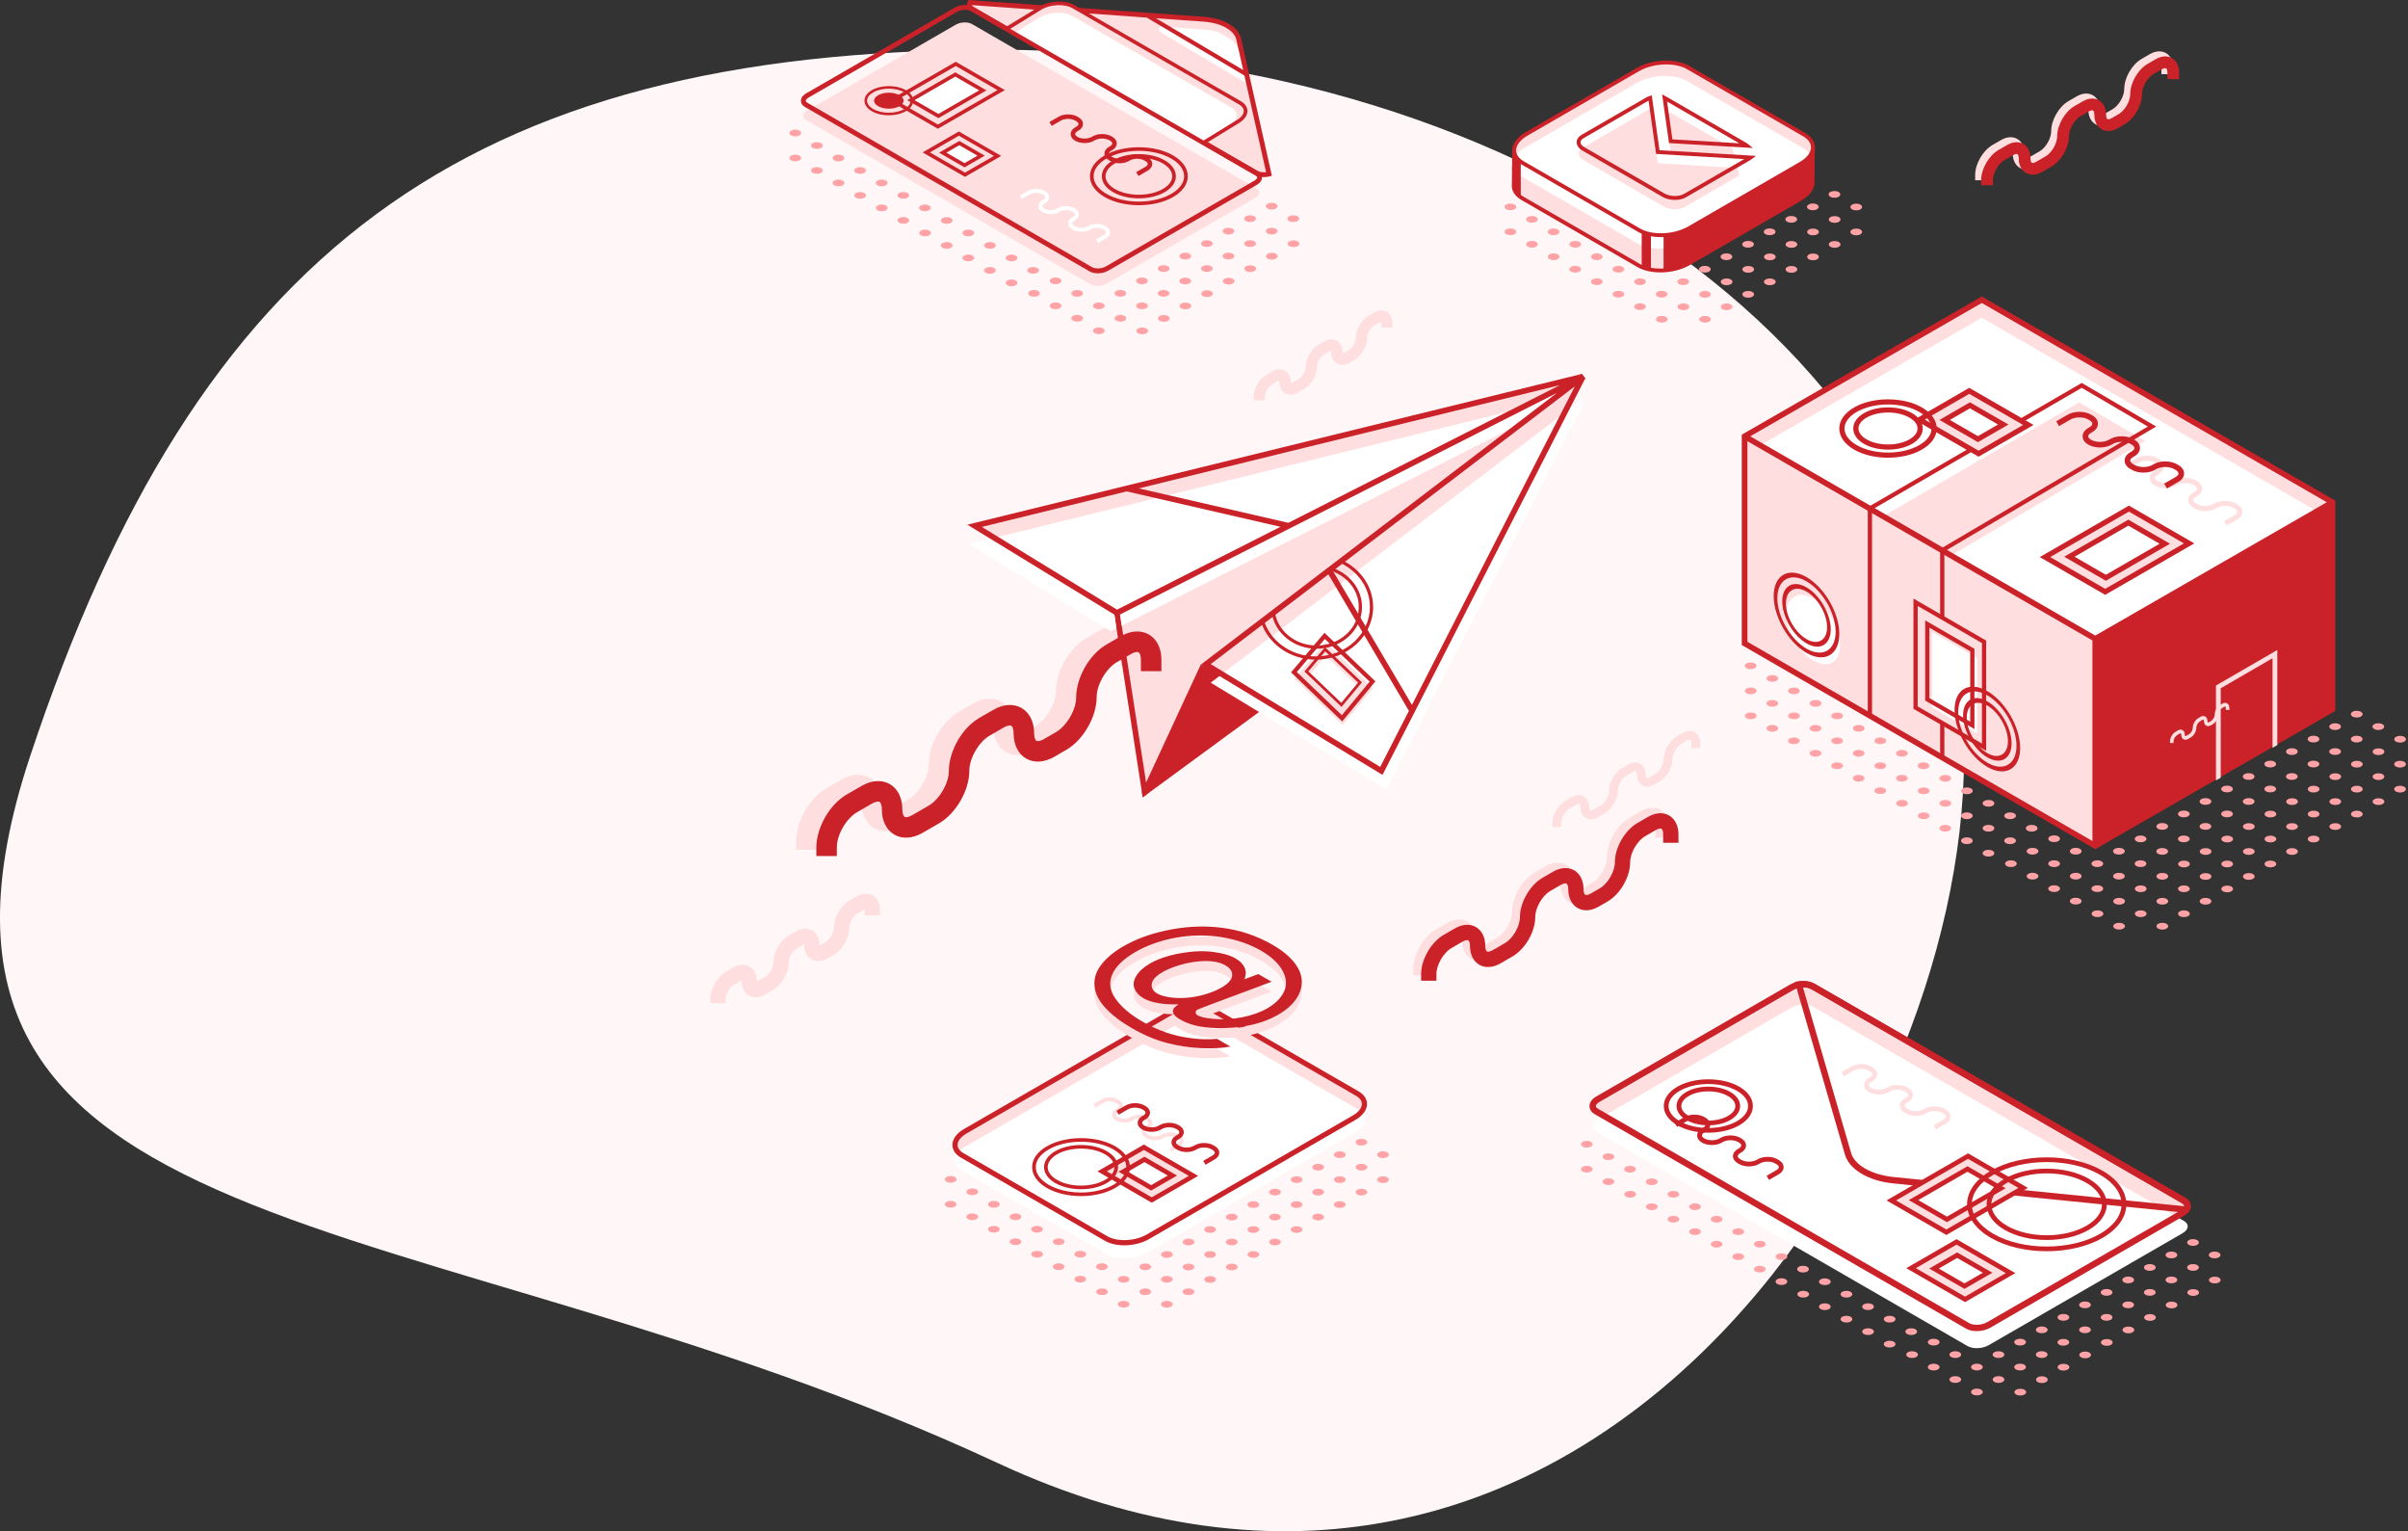 <?xml version="1.0" encoding="UTF-8"?>
<svg version="1.1" viewBox="0 0 678 431" xmlns="http://www.w3.org/2000/svg">
<rect x="0" y="0" width="678" height="431" fill="#333333" stroke="none"/>
<title>illustration-one</title>
<g fill="none" fill-rule="evenodd">
<g transform="translate(-60 -1909)">
<g transform="translate(-70 1658)">
<g transform="translate(130 251)">
<path d="m280.74 411.73c162.88 75.796 272.26-89.035 272.26-198.86 0-109.83-121.89-198.86-272.26-198.86s-225.24 57.278-272.26 198.86c-47.017 141.59 109.38 123.07 272.26 198.86z" fill="#FFF7F7"/>
<path d="m229.94 239.16h-5.772v-2.481c0-5.55 3.765-12.069 8.571-14.842l4.191-2.42c2.792-1.614 5.681-1.796 7.925-0.499 2.243 1.294 3.53 3.888 3.53 7.113 0 1.203 0.324 1.929 0.645 2.115 0.323 0.186 1.11 0.101 2.152-0.499l4.611-2.661c3.026-1.748 5.682-6.349 5.682-9.845 0-5.547 3.764-12.068 8.569-14.842l3.984-2.301c2.792-1.613 5.682-1.796 7.925-0.498 2.244 1.294 3.531 3.886 3.531 7.112 0 1.203 0.323 1.931 0.643 2.115 0.321 0.189 1.11 0.105 2.154-0.499l3.354-1.937c3.027-1.748 5.684-6.348 5.684-9.843 0-5.548 3.764-12.068 8.569-14.842l3.982-2.3c2.792-1.613 5.679-1.794 7.923-0.498 2.244 1.294 3.53 3.886 3.53 7.112v3.207h-5.771v-3.207c0-1.204-0.324-1.929-0.643-2.114-0.321-0.188-1.11-0.103-2.154 0.498l-3.982 2.301c-3.029 1.748-5.684 6.346-5.684 9.843 0 5.547-3.764 12.066-8.569 14.842l-3.353 1.935c-2.792 1.613-5.682 1.794-7.925 0.499-2.244-1.294-3.531-3.888-3.531-7.113 0-1.203-0.324-1.929-0.645-2.115-0.321-0.181-1.11-0.101-2.152 0.499l-3.984 2.303c-3.029 1.746-5.684 6.346-5.684 9.843 0 5.548-3.764 12.068-8.569 14.842l-4.609 2.661c-2.793 1.611-5.681 1.794-7.925 0.498-2.243-1.294-3.53-3.886-3.53-7.112 0-1.203-0.324-1.929-0.645-2.115-0.318-0.178-1.11-0.102-2.154 0.499l-4.191 2.421c-3.029 1.748-5.684 6.346-5.684 9.843v2.481" fill="#FFDEDF"/>
<polyline points="314.48 172.5 322.33 223.01 445.72 105.98 314.48 172.5" fill="#FFDEDF"/>
<path d="m315.35 172.95 7.527 48.444 118.35-112.25-125.88 63.802zm6.391 51.472-8.136-52.368 0.514-0.261 131.25-66.543 0.986 1.233-123.52 117.14-1.093 0.801z" fill="#CA2228"/>
<polyline points="338.08 187.08 321.5 222.84 321.74 224.43 358.4 197.55 338.08 187.08" fill="#CA2228"/>
<polyline points="445.72 105.98 274.41 147.99 314.48 172.5 445.72 105.98" fill="#FFDEDF"/>
<polyline points="445.72 105.98 388.94 216.98 339.48 187 445.72 105.98" fill="#FFDEDF"/>
<path d="m445.71 113.91-55.359 108.23-49.455-29.979 103.76-79.132c0.599-0.456 1.401 0.214 1.058 0.885" fill="#fff"/>
<polyline points="313.61 172.06 315.35 172.95 315.84 176.13 431.14 117.69 444.05 106.83 427.56 115.18 272.75 153.15 312.82 177.66 314.36 176.88 313.61 172.06" fill="#fff"/>
<path d="m397.55 198.41-22.257-37.714 68.124-51.956-45.867 89.67zm-8.93 17.456-47.73-28.932 33.132-25.268 22.672 38.416-8.075 15.783zm-25.881-68.709-42.08-9.685 88.916-21.804 29.618-7.261-76.454 38.751zm-48.225 24.444-38.067-23.286 40.786-10.002 43.294 9.964-46.014 23.324zm131.84-65.11-0.986-1.233-131.57 32.264h0.002l-39.578 9.705-1.849 0.453 42.072 25.738 48.501-24.584 0.004 0.002 73.728-37.374 1.704-0.876-99.376 75.792-0.927 0.705 51.18 31.024 57.094-111.62z" fill="#CA2228"/>
<path d="m377.75 198.99-9.211-8.695 4.729-5.661 9.172 8.607-4.691 5.75zm-4.617-18.123-8.645 10.214 13.546 12.978 8.582-10.358-13.484-12.834z" fill="#FFDEDF"/>
<path d="m368.37 188.96 9.29 8.871 4.725-5.703-9.257-8.79-4.758 5.622zm9.358 10.034-10.446-9.975 5.784-6.834 10.402 9.879-5.74 6.93z" fill="#CA2228"/>
<path d="m365.14 189.16 12.681 12.147 7.818-9.435-12.624-12.016-7.875 9.305zm12.78 13.893-14.41-13.809 9.412-11.121 14.34 13.653-9.342 11.277z" fill="#CA2228"/>
<path d="m385.71 170.85c0 7.676-6.825 13.918-15.213 13.918-7.17 0-13.182-4.564-14.782-10.68l-0.778 0.593c1.843 6.322 8.112 10.998 15.561 10.998 8.89 0 16.124-6.652 16.124-14.829 0-5.878-3.748-10.954-9.155-13.352l-0.825 0.63c5.334 2.164 9.069 7.048 9.069 12.722" fill="#CA2228"/>
<path d="m382.58 170.85c0 5.984-5.325 10.851-11.87 10.851-6.183 0-11.272-4.348-11.816-9.876l-0.83 0.633c0.857 5.726 6.194 10.152 12.645 10.152 7.045 0 12.778-5.276 12.778-11.76 0-5.173-3.655-9.57-8.71-11.138l-0.906 0.69c5.011 1.27 8.707 5.468 8.707 10.448" fill="#CA2228"/>
<path d="m235.62 240.95h-5.772v-2.482c0-5.55 3.765-12.069 8.571-14.841l4.191-2.421c2.792-1.614 5.681-1.796 7.925-0.499 2.243 1.296 3.53 3.888 3.53 7.113 0 1.203 0.324 1.929 0.645 2.115 0.323 0.186 1.11 0.102 2.152-0.499l4.611-2.661c3.026-1.748 5.682-6.348 5.682-9.845 0-5.547 3.764-12.066 8.569-14.842l3.984-2.301c2.792-1.613 5.682-1.794 7.925-0.498 2.243 1.294 3.531 3.886 3.531 7.112 0 1.204 0.323 1.931 0.643 2.115 0.321 0.189 1.111 0.105 2.154-0.499l3.354-1.937c3.027-1.746 5.684-6.346 5.684-9.843 0-5.548 3.764-12.068 8.569-14.841l3.982-2.3c2.79-1.614 5.679-1.796 7.923-0.499 2.244 1.294 3.53 3.888 3.53 7.113v3.207h-5.771v-3.207c0-1.204-0.324-1.931-0.643-2.115-0.321-0.188-1.11-0.103-2.154 0.498l-3.982 2.301c-3.029 1.748-5.684 6.346-5.684 9.843 0 5.547-3.764 12.068-8.569 14.842l-3.353 1.937c-2.792 1.611-5.682 1.792-7.925 0.498-2.244-1.294-3.531-3.886-3.531-7.113 0-1.203-0.324-1.927-0.645-2.114-0.321-0.183-1.11-0.102-2.152 0.498l-3.984 2.303c-3.029 1.748-5.684 6.348-5.684 9.843 0 5.548-3.764 12.068-8.569 14.842l-4.609 2.661c-2.793 1.613-5.681 1.794-7.925 0.499-2.243-1.296-3.53-3.888-3.53-7.113 0-1.203-0.324-1.929-0.645-2.115-0.318-0.178-1.11-0.102-2.154 0.499l-4.191 2.421c-3.029 1.748-5.684 6.346-5.684 9.843v2.482" fill="#CA2228"/>
<path d="m204.33 282.38h-4.329v-1.179c0-2.943 1.921-6.271 4.47-7.743l1.994-1.151c1.578-0.915 3.241-1 4.56-0.238s2.075 2.244 2.075 4.068c0 0.057 3e-3 0.11 6e-3 0.154 0.041-0.019 0.086-0.043 0.135-0.072l2.193-1.264c1.206-0.698 2.305-2.601 2.305-3.994 0-2.942 1.921-6.271 4.47-7.743l1.895-1.093c1.579-0.912 3.241-0.999 4.56-0.237 1.319 0.76 2.075 2.243 2.075 4.066 0 0.059 0.002 0.11 0.004 0.154 0.042-0.019 0.087-0.043 0.137-0.072l1.595-0.921c1.208-0.698 2.305-2.601 2.305-3.994 0-2.942 1.923-6.269 4.471-7.742l1.893-1.093c1.578-0.913 3.24-0.999 4.56-0.238 1.319 0.762 2.075 2.245 2.075 4.068v1.526h-4.329v-1.526c0-0.057-0.002-0.108-0.004-0.154-0.042 0.021-0.087 0.045-0.138 0.073l-1.891 1.093c-1.208 0.698-2.307 2.599-2.307 3.993 0 2.943-1.921 6.271-4.47 7.743l-1.595 0.919c-1.578 0.912-3.24 0.999-4.559 0.238-1.32-0.76-2.076-2.244-2.076-4.068 0-0.057-0.002-0.108-0.004-0.154-0.042 0.021-0.087 0.045-0.137 0.073l-1.895 1.093c-1.208 0.698-2.307 2.601-2.307 3.994 0 2.942-1.921 6.271-4.47 7.742l-2.192 1.266c-1.578 0.912-3.241 0.999-4.559 0.238-1.319-0.762-2.075-2.245-2.075-4.069 0-0.059-3e-3 -0.108-6e-3 -0.156-0.041 0.022-0.087 0.046-0.137 0.073l-1.994 1.152c-1.208 0.698-2.305 2.601-2.305 3.994v1.179" fill="#FFDEDF"/>
<path d="m356.16 112.68h-3.174v-0.975c0-2.367 1.545-5.043 3.594-6.225l1.647-0.951c1.244-0.719 2.544-0.789 3.568-0.197 1.026 0.593 1.614 1.755 1.614 3.186 0 0.23 0.036 0.372 0.063 0.443 0.018-0.043 0.159-0.084 0.357-0.198l1.812-1.047c1.05-0.606 2.006-2.262 2.006-3.475 0-2.364 1.545-5.042 3.592-6.226l1.569-0.903c1.242-0.719 2.539-0.79 3.567-0.195 1.026 0.591 1.613 1.752 1.613 3.186 0 0.23 0.036 0.372 0.065 0.441 0.017-0.043 0.158-0.084 0.355-0.198l1.32-0.76c1.05-0.606 2.006-2.264 2.006-3.477 0-2.364 1.545-5.04 3.592-6.226l1.566-0.903c1.24-0.716 2.542-0.789 3.568-0.195 1.024 0.593 1.613 1.754 1.613 3.188v1.26h-3.174v-1.26c0-0.23-0.035-0.372-0.063-0.441-0.017 0.043-0.158 0.083-0.357 0.198l-1.565 0.903c-1.052 0.608-2.007 2.264-2.007 3.477 0 2.367-1.545 5.043-3.594 6.225l-1.319 0.762c-1.24 0.716-2.541 0.789-3.567 0.195-1.024-0.593-1.613-1.755-1.613-3.188 0-0.228-0.036-0.37-0.063-0.443-0.018 0.045-0.159 0.086-0.357 0.201l-1.567 0.903c-1.048 0.608-2.007 2.264-2.007 3.477 0 2.367-1.545 5.043-3.594 6.225l-1.81 1.046c-1.239 0.717-2.541 0.79-3.567 0.197-1.024-0.593-1.614-1.755-1.614-3.189 0-0.228-0.036-0.37-0.063-0.441-0.017 0.045-0.161 0.086-0.36 0.2l-1.645 0.953c-1.05 0.606-2.007 2.262-2.007 3.475v0.975" fill="#FFDEDF"/>
<path d="m402.23 274.54h-4.303v-1.851c0-4.138 2.807-9.002 6.391-11.068l3.126-1.806c2.082-1.203 4.236-1.338 5.91-0.372 1.673 0.966 2.632 2.9 2.632 5.304 0 0.898 0.241 1.438 0.48 1.578 0.241 0.138 0.828 0.075 1.607-0.372l3.438-1.984c2.257-1.304 4.237-4.736 4.237-7.343 0-4.137 2.808-8.998 6.391-11.07l2.971-1.714c2.082-1.204 4.237-1.339 5.91-0.372 1.673 0.965 2.632 2.898 2.632 5.304 0 0.897 0.241 1.44 0.481 1.577 0.238 0.141 0.828 0.078 1.605-0.372l2.502-1.444c2.257-1.302 4.239-4.734 4.239-7.341 0-4.138 2.807-9 6.39-11.068l2.97-1.714c2.082-1.204 4.236-1.339 5.91-0.372 1.673 0.965 2.632 2.898 2.632 5.304v2.391h-4.303v-2.391c0-0.898-0.241-1.44-0.481-1.578-0.238-0.14-0.827-0.076-1.605 0.372l-2.97 1.716c-2.259 1.304-4.239 4.732-4.239 7.341 0 4.137-2.807 9-6.391 11.07l-2.501 1.443c-2.082 1.203-4.237 1.338-5.91 0.372-1.674-0.966-2.632-2.9-2.632-5.304 0-0.897-0.241-1.438-0.481-1.578-0.24-0.135-0.828-0.075-1.605 0.372l-2.971 1.718c-2.259 1.304-4.239 4.734-4.239 7.341 0 4.138-2.807 9-6.391 11.068l-3.438 1.986c-2.082 1.202-4.236 1.338-5.909 0.372-1.674-0.966-2.632-2.9-2.632-5.306 0-0.897-0.243-1.438-0.481-1.577-0.237-0.134-0.828-0.076-1.607 0.373l-3.126 1.804c-2.257 1.304-4.239 4.732-4.239 7.341v1.851" fill="#FFDEDF"/>
<path d="m404.44 276.04h-4.305v-1.851c0-4.138 2.808-9.002 6.391-11.068l3.126-1.806c2.082-1.203 4.237-1.338 5.91-0.372s2.632 2.9 2.632 5.304c0 0.898 0.243 1.438 0.481 1.578 0.24 0.138 0.828 0.075 1.605-0.372l3.439-1.984c2.256-1.304 4.237-4.736 4.237-7.343 0-4.137 2.807-8.998 6.39-11.07l2.971-1.714c2.082-1.204 4.237-1.339 5.91-0.372 1.674 0.965 2.634 2.898 2.634 5.304 0 0.897 0.24 1.44 0.48 1.577 0.238 0.141 0.828 0.078 1.607-0.372l2.501-1.444c2.259-1.302 4.239-4.734 4.239-7.341 0-4.138 2.808-9 6.391-11.068l2.97-1.714c2.082-1.204 4.236-1.339 5.91-0.372 1.673 0.965 2.631 2.898 2.631 5.304v2.391h-4.303v-2.391c0-0.898-0.241-1.44-0.48-1.578-0.24-0.14-0.827-0.076-1.607 0.372l-2.97 1.716c-2.257 1.304-4.239 4.732-4.239 7.341 0 4.137-2.807 9-6.39 11.07l-2.502 1.443c-2.082 1.203-4.236 1.338-5.91 0.372-1.673-0.966-2.632-2.9-2.632-5.304 0-0.897-0.241-1.438-0.48-1.578-0.24-0.135-0.83-0.075-1.607 0.372l-2.971 1.718c-2.257 1.304-4.239 4.734-4.239 7.341 0 4.138-2.807 9-6.39 11.068l-3.438 1.986c-2.083 1.202-4.237 1.338-5.91 0.372s-2.632-2.9-2.632-5.306c0-0.897-0.241-1.438-0.481-1.577-0.237-0.134-0.827-0.076-1.605 0.373l-3.126 1.804c-2.259 1.304-4.239 4.732-4.239 7.341v1.851" fill="#CA2228"/>
<path d="m439.55 232.82h-2.474v-1.063c0-2.379 1.614-5.173 3.674-6.362l1.797-1.038c1.197-0.692 2.434-0.769 3.396-0.214s1.514 1.667 1.514 3.05c0 0.516 0.14 0.827 0.276 0.906 0.138 0.08 0.477 0.043 0.924-0.214l1.976-1.14c1.298-0.749 2.436-2.721 2.436-4.22 0-2.377 1.613-5.172 3.672-6.362l1.708-0.987c1.197-0.692 2.434-0.769 3.396-0.213 0.962 0.555 1.514 1.665 1.514 3.048 0 0.516 0.14 0.828 0.276 0.906 0.138 0.081 0.477 0.045 0.924-0.213l1.437-0.831c1.298-0.749 2.436-2.72 2.436-4.218 0-2.379 1.614-5.173 3.674-6.363l1.707-0.986c1.196-0.692 2.434-0.769 3.396-0.213 0.962 0.555 1.514 1.667 1.514 3.048v1.375h-2.474v-1.375c0-0.516-0.14-0.827-0.276-0.906-0.138-0.081-0.475-0.045-0.924 0.213l-1.707 0.987c-1.298 0.749-2.436 2.72-2.436 4.22 0 2.377-1.613 5.172-3.672 6.362l-1.438 0.83c-1.197 0.692-2.434 0.769-3.396 0.214-0.962-0.556-1.514-1.667-1.514-3.05 0-0.516-0.14-0.827-0.276-0.906-0.138-0.078-0.477-0.043-0.922 0.213l-1.708 0.987c-1.298 0.749-2.436 2.721-2.436 4.22 0 2.377-1.614 5.172-3.674 6.362l-1.976 1.141c-1.197 0.69-2.434 0.768-3.396 0.213s-1.514-1.667-1.514-3.048c0-0.516-0.14-0.828-0.276-0.907-0.137-0.076-0.475-0.043-0.924 0.214l-1.796 1.038c-1.299 0.749-2.438 2.72-2.438 4.22v1.063" fill="#FFDEDF"/>
<path d="m559.44 50.73h-3.312v-1.425c0-3.184 2.16-6.926 4.918-8.517l2.405-1.389c1.602-0.925 3.261-1.03 4.548-0.286s2.026 2.231 2.026 4.082c0 0.692 0.184 1.107 0.369 1.214 0.184 0.108 0.637 0.059 1.236-0.285l2.646-1.528c1.736-1.002 3.261-3.643 3.261-5.649 0-3.183 2.16-6.924 4.917-8.517l2.288-1.32c1.601-0.927 3.26-1.03 4.546-0.286 1.287 0.743 2.026 2.231 2.026 4.082 0 0.69 0.184 1.107 0.369 1.214 0.184 0.108 0.637 0.06 1.236-0.286l1.925-1.111c1.737-1.004 3.263-3.643 3.263-5.649 0-3.184 2.16-6.926 4.917-8.517l2.286-1.32c1.601-0.925 3.26-1.03 4.546-0.286s2.026 2.232 2.026 4.082v1.841h-3.312v-1.841c0-0.692-0.186-1.107-0.37-1.214s-0.636-0.059-1.234 0.286l-2.286 1.32c-1.738 1.004-3.263 3.642-3.263 5.649 0 3.183-2.16 6.926-4.917 8.517l-1.925 1.111c-1.602 0.925-3.261 1.029-4.548 0.286s-2.025-2.231-2.025-4.082c0-0.692-0.186-1.107-0.37-1.214-0.184-0.105-0.637-0.059-1.236 0.286l-2.286 1.32c-1.737 1.004-3.263 3.643-3.263 5.649 0 3.184-2.159 6.926-4.917 8.517l-2.646 1.528c-1.602 0.924-3.26 1.029-4.546 0.285-1.287-0.743-2.025-2.231-2.025-4.082 0-0.69-0.186-1.107-0.37-1.214-0.183-0.102-0.637-0.059-1.236 0.288l-2.406 1.389c-1.737 1.002-3.261 3.642-3.261 5.647v1.425" fill="#FFDEDF"/>
<path d="m561.13 52.136h-3.312v-1.423c0-3.184 2.16-6.927 4.918-8.517l2.405-1.389c1.602-0.927 3.261-1.03 4.548-0.286 1.287 0.743 2.026 2.231 2.026 4.082 0 0.69 0.184 1.107 0.369 1.214s0.637 0.059 1.236-0.286l2.646-1.527c1.736-1.004 3.261-3.643 3.261-5.649 0-3.184 2.16-6.926 4.917-8.518l2.288-1.32c1.601-0.925 3.26-1.03 4.546-0.286s2.026 2.231 2.026 4.082c0 0.692 0.184 1.109 0.369 1.214 0.184 0.11 0.637 0.06 1.236-0.286l1.925-1.111c1.737-1.002 3.263-3.642 3.263-5.647 0-3.184 2.16-6.926 4.917-8.518l2.286-1.319c1.601-0.927 3.26-1.03 4.546-0.286 1.287 0.743 2.026 2.231 2.026 4.082v1.841h-3.312v-1.841c0-0.692-0.186-1.109-0.37-1.214-0.184-0.108-0.636-0.06-1.234 0.286l-2.286 1.32c-1.738 1.002-3.263 3.642-3.263 5.649 0 3.183-2.16 6.924-4.917 8.517l-1.925 1.111c-1.602 0.924-3.261 1.029-4.548 0.285-1.287-0.743-2.025-2.231-2.025-4.082 0-0.69-0.186-1.107-0.37-1.214-0.184-0.103-0.637-0.059-1.236 0.286l-2.286 1.321c-1.737 1.002-3.263 3.642-3.263 5.649 0 3.183-2.159 6.924-4.917 8.517l-2.646 1.527c-1.602 0.925-3.26 1.029-4.546 0.286s-2.025-2.231-2.025-4.082c0-0.69-0.186-1.107-0.37-1.214-0.183-0.103-0.637-0.059-1.236 0.286l-2.406 1.389c-1.737 1.004-3.261 3.642-3.261 5.649v1.423" fill="#CA2228"/>
<path d="m553.98 373.19-104.52-60.345c-1.527-0.882-1.337-2.421 0.427-3.439l54.582-31.512c1.762-1.018 4.429-1.128 5.957-0.247l104.52 60.345c1.527 0.882 1.337 2.421-0.427 3.439l-54.582 31.514c-1.762 1.017-4.429 1.128-5.957 0.246" fill="#FFDEDF"/>
<path d="m553.98 378.88-104.52-60.344c-1.527-0.882-1.337-2.422 0.427-3.439l54.582-31.514c1.762-1.017 4.429-1.128 5.957-0.246l104.52 60.345c1.527 0.88 1.337 2.421-0.427 3.439l-54.582 31.512c-1.762 1.017-4.429 1.128-5.957 0.246" fill="#fff"/>
<path d="m554.43 372.41c1.256 0.726 3.576 0.612 5.062-0.247l54.58-31.514c0.747-0.43 1.012-0.886 1.012-1.17 0-0.332-0.364-0.593-0.584-0.719l-104.52-60.345c-1.256-0.723-3.571-0.611-5.061 0.247l-54.582 31.512c-0.746 0.43-1.011 0.886-1.011 1.171 0 0.332 0.366 0.593 0.584 0.719l104.52 60.345zm2.147 2.264c-1.128 0-2.212-0.235-3.041-0.714l-104.52-60.345c-0.953-0.55-1.478-1.356-1.478-2.269 0-1.029 0.695-2.021 1.907-2.721l54.58-31.512c2.043-1.177 5.052-1.286 6.852-0.246l104.52 60.345c0.954 0.549 1.479 1.355 1.479 2.268 0 1.029-0.696 2.021-1.907 2.721l-54.58 31.512c-1.103 0.636-2.487 0.962-3.812 0.962z" fill="#CA2228"/>
<path d="m507.64 277.9 13.557 46.636c0.998 3.43 5.817 6.152 11.994 6.771l81.8 8.208c-3e-3 -0.046-9e-3 -0.08-0.013-0.101-0.059-0.278-0.338-0.579-0.766-0.827l-104.11-60.106c-0.646-0.375-1.534-0.578-2.462-0.582zm108.33 63.513-82.958-8.323c-6.897-0.693-12.334-3.93-13.533-8.053l-14.15-48.67 1.005-0.158c1.679-0.263 3.421 6e-3 4.662 0.723l104.11 60.106c1.131 0.654 1.508 1.454 1.625 2.009 0.14 0.667-0.022 1.363-0.456 1.956l-0.303 0.411z" fill="#CA2228"/>
<polyline points="548.02 346.84 532.52 337.89 554.12 325.41 569.63 334.36 548.02 346.84" fill="#FFDEDF"/>
<path d="m533.86 337.89 14.16 8.175 20.265-11.7-14.158-8.175-20.266 11.7zm14.16 9.726-16.845-9.726 22.952-13.25 16.844 9.725-22.95 13.251z" fill="#CA2228"/>
<polyline points="548.18 343.22 538.78 337.8 553.96 329.03 563.36 334.46 548.18 343.22" fill="#fff"/>
<path d="m540.12 337.8 8.053 4.65 13.838-7.989-8.052-4.65-13.839 7.989zm8.053 6.201-10.738-6.201 16.524-9.539 10.737 6.199-16.522 9.54z" fill="#CA2228"/>
<path d="m553.12 362.01-8.571-4.949 6.519-3.764 8.571 4.949-6.519 3.764zm-2.226-12.442-12.807 7.394 15.207 8.781 12.807-7.395-15.207-8.78z" fill="#FFDEDF"/>
<path d="m545.88 357.06 7.23 4.175 5.176-2.99-7.229-4.173-5.178 2.988zm7.23 5.724-9.914-5.724 7.862-4.539 9.914 5.724-7.862 4.539z" fill="#CA2228"/>
<path d="m481 305.12c-2.917 0-5.837 0.642-8.059 1.925-2.025 1.17-3.141 2.685-3.141 4.266s1.116 3.096 3.143 4.266c4.443 2.567 11.674 2.567 16.119 0 2.026-1.17 3.141-2.683 3.141-4.264 0-1.583-1.115-3.096-3.141-4.268-2.223-1.282-5.142-1.925-8.061-1.925zm0 13.704c-3.16 0-6.322-0.695-8.73-2.085-2.458-1.421-3.813-3.348-3.813-5.428s1.355-4.008 3.813-5.428c4.815-2.778 12.646-2.778 17.462 0 2.46 1.421 3.813 3.348 3.813 5.43 0 2.08-1.353 4.008-3.813 5.427-2.406 1.391-5.569 2.085-8.732 2.085z" fill="#CA2228"/>
<path d="m481 307.19c-1.998 0-3.996 0.44-5.517 1.319-1.349 0.777-2.09 1.772-2.09 2.799 0 1.026 0.741 2.021 2.09 2.797 3.041 1.758 7.994 1.756 11.037 0 1.347-0.777 2.09-1.772 2.09-2.797 0-1.028-0.743-2.022-2.09-2.799-1.522-0.879-3.521-1.319-5.52-1.319zm0 9.555c-2.241 0-4.482-0.492-6.189-1.478-1.779-1.028-2.76-2.434-2.76-3.96 0-1.527 0.981-2.934 2.76-3.962 3.413-1.972 8.966-1.972 12.38 0 1.78 1.028 2.761 2.434 2.761 3.962 0 1.526-0.981 2.933-2.761 3.96-1.707 0.986-3.948 1.478-6.191 1.478z" fill="#CA2228"/>
<path d="m576.27 327.09c-5.448 0-10.894 1.197-15.042 3.591-3.889 2.247-6.033 5.193-6.033 8.296s2.143 6.05 6.033 8.296c8.293 4.788 21.79 4.788 30.082 0 3.889-2.247 6.033-5.193 6.033-8.296s-2.143-6.05-6.033-8.296c-4.146-2.394-9.594-3.591-15.04-3.591zm0 25.098c-5.691 0-11.379-1.251-15.712-3.753-4.323-2.494-6.705-5.854-6.705-9.457s2.382-6.963 6.705-9.459c8.665-5.003 22.76-5 31.424 0 4.324 2.496 6.705 5.856 6.705 9.459s-2.381 6.963-6.705 9.459c-4.33 2.501-10.02 3.752-15.711 3.752z" fill="#CA2228"/>
<path d="m576.27 330.27c-4.038 0-8.076 0.888-11.151 2.663-2.853 1.645-4.422 3.795-4.422 6.051s1.569 4.404 4.422 6.051c6.149 3.549 16.155 3.552 22.304 0 2.853-1.647 4.422-3.795 4.422-6.051s-1.569-4.405-4.422-6.051c-3.075-1.774-7.114-2.663-11.152-2.663zm0 18.75c-4.281 0-8.562-0.941-11.822-2.823-3.285-1.896-5.094-4.458-5.094-7.213s1.809-5.317 5.094-7.213c6.519-3.764 17.126-3.764 23.644 0 3.285 1.896 5.094 4.458 5.094 7.213s-1.809 5.317-5.094 7.213c-3.26 1.883-7.542 2.823-11.823 2.823z" fill="#CA2228"/>
<path d="m498.08 332.12-0.672-1.163 2.756-1.591c0.436-0.252 0.685-0.558 0.685-0.842 0.002-0.285-0.249-0.591-0.685-0.843l-0.363-0.21c-1.155-0.666-3.105-0.666-4.258 0l-0.291 0.168c-1.569 0.907-4.032 0.907-5.601 0l-0.361-0.207c-0.876-0.507-1.357-1.22-1.357-2.006 0-0.787 0.481-1.5 1.356-2.006l0.291-0.168c0.435-0.251 0.684-0.558 0.684-0.842s-0.249-0.591-0.685-0.843l-0.217-0.124c-1.155-0.666-3.105-0.666-4.258 0l-0.291 0.167c-1.569 0.907-4.032 0.907-5.601 0-0.875-0.504-1.357-1.216-1.357-2.004 0.002-0.787 0.483-1.5 1.357-2.004l0.289-0.168c0.436-0.252 0.685-0.558 0.685-0.842s-0.249-0.591-0.685-0.843l-0.289-0.167c-1.155-0.669-3.105-0.669-4.26 0l-2.756 1.59-0.67-1.163 2.756-1.59c1.569-0.907 4.03-0.907 5.601 0l0.291 0.168c0.875 0.504 1.356 1.216 1.356 2.004 0 0.786-0.481 1.498-1.356 2.004l-0.291 0.168c-0.436 0.252-0.685 0.558-0.685 0.842s0.249 0.591 0.685 0.842c1.155 0.669 3.105 0.669 4.26 0l0.289-0.167c1.571-0.907 4.03-0.907 5.603 0l0.217 0.126c0.875 0.504 1.356 1.216 1.356 2.004s-0.481 1.5-1.356 2.006l-0.291 0.168c-0.435 0.251-0.684 0.556-0.684 0.842 0 0.283 0.249 0.59 0.684 0.842l0.363 0.208c1.155 0.667 3.105 0.664 4.26 0l0.289-0.167c1.571-0.906 4.03-0.907 5.603 0l0.363 0.208c0.875 0.505 1.356 1.218 1.356 2.006s-0.481 1.5-1.356 2.004l-2.756 1.591" fill="#CA2228"/>
<path d="m539.42 356.96 13.864 8.005 11.466-6.62-13.868-8.005-11.463 6.62zm13.864 9.555-16.55-9.555 14.148-8.169 16.551 9.555-14.15 8.169z" fill="#CA2228"/>
<path d="m545.08 317.9-0.67-1.163 2.756-1.591c0.435-0.252 0.684-0.558 0.684-0.842 0.002-0.283-0.249-0.591-0.684-0.843l-0.363-0.21c-1.155-0.666-3.107-0.666-4.26 0l-0.289 0.168c-1.571 0.907-4.034 0.907-5.603 0l-0.361-0.207c-0.876-0.507-1.357-1.22-1.357-2.007 0-0.786 0.481-1.498 1.356-2.004l0.291-0.168c0.435-0.251 0.685-0.558 0.685-0.842s-0.251-0.591-0.685-0.843l-0.217-0.126c-1.155-0.664-3.107-0.664-4.26 0l-0.289 0.168c-1.571 0.907-4.034 0.907-5.603 0-0.875-0.504-1.357-1.216-1.357-2.004 0.002-0.787 0.483-1.5 1.357-2.004l0.289-0.168c0.436-0.252 0.687-0.558 0.685-0.843 0-0.282-0.249-0.59-0.685-0.842l-0.289-0.167c-1.155-0.669-3.103-0.669-4.26 0l-2.756 1.59-0.67-1.163 2.756-1.59c1.569-0.907 4.03-0.907 5.601 0l0.291 0.167c0.875 0.505 1.356 1.216 1.356 2.004 0.002 0.787-0.481 1.5-1.356 2.006l-0.291 0.168c-0.435 0.252-0.684 0.558-0.685 0.842 0 0.283 0.251 0.591 0.685 0.843 1.157 0.667 3.105 0.667 4.26 0l0.291-0.168c1.569-0.907 4.03-0.907 5.601 0l0.217 0.126c0.875 0.504 1.356 1.216 1.356 2.004s-0.481 1.5-1.356 2.006l-0.291 0.167c-0.433 0.252-0.684 0.558-0.684 0.842 0 0.285 0.251 0.591 0.685 0.843l0.361 0.208c1.155 0.667 3.105 0.664 4.26 0l0.291-0.167c1.569-0.906 4.03-0.907 5.601 0l0.363 0.208c0.875 0.505 1.357 1.218 1.356 2.006 0 0.787-0.481 1.5-1.356 2.004l-2.756 1.591" fill="#FFDEDF"/>
<path id="Combined-Shape" d="m570 391.18c0.643 0.37 0.643 0.972 0 1.343-0.642 0.37-1.683 0.37-2.326 0-0.642-0.37-0.642-0.972 0-1.343 0.643-0.37 1.685-0.37 2.326 0zm-12.218-0.037c0.642 0.372 0.642 0.972 0 1.344-0.643 0.37-1.685 0.37-2.326 0-0.642-0.372-0.642-0.972 0-1.344 0.642-0.37 1.683-0.37 2.326 0zm18.302-3.474c0.642 0.37 0.642 0.972 0 1.343-0.643 0.37-1.685 0.37-2.328 0-0.642-0.37-0.642-0.972 0-1.343 0.643-0.372 1.685-0.372 2.328 0zm-12.219-0.037c0.642 0.37 0.642 0.972 0 1.343-0.642 0.372-1.685 0.372-2.326 0-0.642-0.37-0.642-0.972 0-1.343s1.685-0.37 2.326 0zm-12.166 0c0.643 0.37 0.643 0.972 0 1.343-0.642 0.372-1.683 0.372-2.326 0-0.642-0.37-0.642-0.972 0-1.343 0.643-0.37 1.685-0.37 2.326 0zm30.468-3.475c0.642 0.372 0.642 0.972 0 1.344-0.642 0.37-1.685 0.37-2.326 0-0.642-0.372-0.642-0.972 0-1.344 0.642-0.37 1.685-0.37 2.326 0zm-12.219-0.036c0.642 0.37 0.642 0.972 0 1.343s-1.683 0.37-2.326 0c-0.642-0.37-0.642-0.972 0-1.343 0.643-0.372 1.685-0.372 2.326 0zm-12.165 0c0.642 0.37 0.642 0.972 0 1.343-0.643 0.37-1.685 0.37-2.326 0s-0.642-0.972 0-1.343c0.642-0.372 1.683-0.372 2.326 0zm18.248-3.513c0.643 0.372 0.643 0.972 0 1.344-0.642 0.37-1.683 0.37-2.326 0-0.642-0.372-0.642-0.972 0-1.344 0.643-0.37 1.685-0.37 2.326 0zm-128.08-59.214c0.642 0.37 0.642 0.972 0 1.343-0.642 0.372-1.685 0.372-2.326 0-0.642-0.37-0.642-0.972 0-1.343s1.685-0.37 2.326 0zm85.264 56.265c0.642 0.37 0.642 0.972 0 1.343-0.642 0.372-1.685 0.372-2.326 0-0.642-0.37-0.642-0.972 0-1.343 0.642-0.372 1.685-0.372 2.326 0m6.082-3.513c0.643 0.372 0.643 0.974 0 1.344-0.642 0.37-1.683 0.37-2.326 0-0.642-0.37-0.642-0.972 0-1.344 0.643-0.37 1.685-0.37 2.326 0m-12.165 0c0.642 0.372 0.642 0.974 0 1.344s-1.685 0.37-2.326 0-0.642-0.972 0-1.344c0.642-0.37 1.685-0.37 2.326 0m6.082-3.511c0.642 0.37 0.642 0.974 0 1.344s-1.685 0.37-2.326 0-0.642-0.974 0-1.344 1.685-0.37 2.326 0m-12.165 0c0.642 0.37 0.642 0.974 0 1.344-0.643 0.37-1.685 0.37-2.326 0-0.643-0.37-0.643-0.974 0-1.344 0.642-0.37 1.683-0.37 2.326 0m6.082-3.511c0.642 0.37 0.642 0.972 0 1.343-0.642 0.372-1.685 0.372-2.326 0-0.642-0.37-0.642-0.972 0-1.343s1.685-0.37 2.326 0m-12.165 0c0.642 0.37 0.642 0.972 0 1.344-0.643 0.37-1.685 0.37-2.328 0-0.642-0.372-0.642-0.974 0-1.344 0.643-0.37 1.685-0.37 2.328 0m6.082-3.511c0.642 0.37 0.642 0.972 0 1.343-0.643 0.37-1.685 0.37-2.326 0-0.643-0.37-0.643-0.972 0-1.343 0.642-0.372 1.685-0.372 2.326 0m-12.166 0c0.643 0.37 0.643 0.972 0 1.343-0.642 0.37-1.683 0.37-2.326 0-0.642-0.37-0.642-0.972 0-1.343 0.643-0.372 1.685-0.372 2.326 0m6.084-3.513c0.642 0.37 0.642 0.974 0 1.344-0.643 0.37-1.685 0.37-2.328 0-0.642-0.37-0.642-0.974 0-1.344 0.643-0.37 1.685-0.37 2.328 0m-12.219-0.036c0.642 0.37 0.642 0.972 0 1.343s-1.685 0.37-2.326 0-0.642-0.972 0-1.343 1.685-0.37 2.326 0m6.082-3.511c0.643 0.37 0.643 0.972 0 1.343-0.642 0.37-1.685 0.37-2.326 0s-0.642-0.972 0-1.343c0.642-0.372 1.685-0.372 2.326 0m-12.165 0c0.642 0.37 0.642 0.972 0 1.343-0.643 0.37-1.685 0.37-2.326 0-0.643-0.37-0.643-0.972 0-1.343 0.642-0.372 1.683-0.372 2.326 0m6.082-3.513c0.642 0.37 0.642 0.972 0 1.344-0.642 0.37-1.685 0.37-2.326 0-0.642-0.372-0.642-0.974 0-1.344s1.685-0.37 2.326 0m-12.165 0c0.642 0.372 0.642 0.972 0 1.344-0.643 0.37-1.685 0.37-2.326 0-0.643-0.372-0.643-0.972 0-1.344 0.642-0.37 1.683-0.37 2.326 0m6.082-3.511c0.642 0.37 0.642 0.972 0 1.343-0.643 0.372-1.685 0.372-2.326 0-0.643-0.37-0.643-0.972 0-1.343 0.642-0.37 1.683-0.37 2.326 0m-12.166 0c0.643 0.37 0.643 0.972 0 1.343-0.642 0.372-1.683 0.372-2.326 0-0.642-0.37-0.642-0.972 0-1.343 0.643-0.37 1.685-0.37 2.326 0m6.084-3.511c0.642 0.37 0.642 0.972 0 1.343-0.643 0.372-1.685 0.372-2.326 0-0.643-0.37-0.643-0.972 0-1.343 0.642-0.372 1.683-0.372 2.326 0m-12.166 0c0.643 0.37 0.643 0.972 0 1.343-0.642 0.372-1.685 0.372-2.326 0-0.642-0.37-0.642-0.972 0-1.343s1.685-0.372 2.326 0m6.082-3.513c0.643 0.372 0.643 0.972 0 1.344-0.642 0.37-1.683 0.37-2.326 0-0.642-0.372-0.642-0.972 0-1.344 0.643-0.37 1.685-0.37 2.326 0m-12.165 0c0.642 0.372 0.642 0.972 0 1.344-0.642 0.37-1.685 0.37-2.326 0-0.642-0.372-0.642-0.972 0-1.344 0.642-0.37 1.685-0.37 2.326 0m6.082-3.511c0.643 0.37 0.643 0.972 0 1.344-0.642 0.37-1.685 0.37-2.326 0-0.642-0.372-0.642-0.974 0-1.344s1.685-0.37 2.326 0m-12.165 0c0.642 0.37 0.642 0.972 0 1.344-0.643 0.37-1.685 0.37-2.326 0-0.643-0.372-0.643-0.974 0-1.344 0.642-0.37 1.683-0.37 2.326 0m6.082-3.511c0.642 0.37 0.642 0.972 0 1.343-0.642 0.372-1.685 0.372-2.326 0-0.642-0.37-0.642-0.972 0-1.343s1.685-0.37 2.326 0m-12.166 0c0.643 0.37 0.643 0.972 0 1.343-0.642 0.372-1.683 0.372-2.325 0-0.643-0.37-0.643-0.972 0-1.343 0.642-0.37 1.683-0.37 2.325 0m6.084-3.511c0.642 0.37 0.642 0.972 0 1.343s-1.685 0.37-2.326 0-0.642-0.972 0-1.343c0.642-0.372 1.685-0.372 2.326 0m-12.219-0.037c0.643 0.37 0.642 0.972 0 1.343-0.642 0.372-1.685 0.372-2.326 0-0.642-0.37-0.642-0.972 0-1.343s1.685-0.37 2.326 0m6.082-3.511c0.643 0.37 0.643 0.972 0 1.343-0.642 0.37-1.683 0.37-2.326 0-0.642-0.37-0.642-0.972 0-1.343 0.643-0.372 1.685-0.372 2.326 0m-12.165 0c0.642 0.37 0.642 0.972 0 1.343s-1.685 0.37-2.326 0-0.642-0.972 0-1.343c0.642-0.372 1.685-0.372 2.326 0m97.668 55.702c0.643 0.37 0.643 0.972 0 1.343-0.642 0.37-1.683 0.37-2.326 0-0.642-0.37-0.642-0.972 0-1.343 0.643-0.372 1.685-0.372 2.326 0zm42.645-3.428c0.642 0.369 0.645 0.971 3e-3 1.343-0.64 0.372-1.683 0.372-2.326 3e-3 -0.643-0.37-0.645-0.972-0.004-1.344 0.642-0.37 1.683-0.372 2.328-0.002zm-24.396-0.086c0.642 0.372 0.642 0.972 0 1.344-0.642 0.37-1.685 0.37-2.326 0-0.642-0.372-0.642-0.972 0-1.344 0.642-0.37 1.685-0.37 2.326 0zm-12.165 0c0.642 0.372 0.642 0.972 0 1.344-0.643 0.37-1.685 0.37-2.326 0-0.643-0.372-0.643-0.972 0-1.344 0.642-0.37 1.683-0.37 2.326 0zm-12.166 0c0.642 0.372 0.642 0.972 0 1.344-0.642 0.37-1.685 0.37-2.326 0-0.642-0.372-0.642-0.972 0-1.344 0.642-0.37 1.685-0.37 2.326 0zm54.818-3.429c0.642 0.37 0.642 0.972 0 1.343-0.643 0.372-1.685 0.372-2.326 0-0.643-0.37-0.643-0.972 0-1.343 0.642-0.37 1.683-0.37 2.326 0zm-12.226-0.035c0.643 0.369 0.645 0.971 0.004 1.343-0.642 0.372-1.683 0.373-2.326 3e-3s-0.646-0.972-0.004-1.344c0.642-0.37 1.683-0.372 2.326-0.002zm-12.177-0.048c0.642 0.37 0.642 0.972 0 1.343-0.642 0.372-1.683 0.372-2.326 0-0.642-0.37-0.642-0.972 0-1.343 0.643-0.37 1.685-0.37 2.326 0zm-24.332 0c0.643 0.37 0.643 0.972 0 1.343-0.642 0.372-1.683 0.372-2.326 0-0.642-0.37-0.642-0.972 0-1.343 0.643-0.37 1.685-0.37 2.326 0zm54.818-3.429c0.643 0.37 0.643 0.972 0 1.343-0.642 0.37-1.685 0.37-2.326 0s-0.642-0.972 0-1.343c0.642-0.372 1.685-0.372 2.326 0zm-24.392-0.035c0.643 0.369 0.645 0.971 0.004 1.343-0.642 0.372-1.683 0.372-2.326 3e-3 -0.643-0.37-0.646-0.972-0.004-1.344 0.64-0.372 1.683-0.372 2.326-0.002zm12.174-3e-3c0.642 0.37 0.642 0.972 0 1.343-0.643 0.372-1.685 0.372-2.326 0-0.643-0.37-0.643-0.972 0-1.343 0.642-0.37 1.683-0.37 2.326 0zm18.3-3.475c0.643 0.372 0.643 0.972 0 1.344-0.642 0.37-1.685 0.37-2.326 0-0.642-0.372-0.642-0.972 0-1.344 0.642-0.37 1.685-0.37 2.326 0zm-12.218-0.036c0.642 0.37 0.642 0.972 0 1.343-0.643 0.37-1.685 0.37-2.326 0-0.643-0.37-0.643-0.972 0-1.343 0.642-0.37 1.683-0.37 2.326 0zm-12.166 0c0.642 0.37 0.642 0.972 0 1.343s-1.685 0.37-2.326 0-0.642-0.972 0-1.343c0.643-0.37 1.685-0.37 2.326 0zm30.468-3.475c0.642 0.37 0.642 0.972 0 1.344-0.643 0.37-1.685 0.37-2.328 0-0.642-0.372-0.642-0.974 0-1.344 0.643-0.37 1.685-0.37 2.328 0zm-12.219-0.037c0.642 0.372 0.642 0.974 0 1.344s-1.685 0.37-2.326 0-0.642-0.972 0-1.344c0.642-0.37 1.685-0.37 2.326 0zm-12.165 0c0.642 0.372 0.642 0.974 0 1.344-0.643 0.37-1.685 0.37-2.326 0-0.643-0.37-0.643-0.972 0-1.344 0.642-0.37 1.683-0.37 2.326 0zm30.466-3.474c0.642 0.37 0.642 0.972 0 1.343-0.643 0.372-1.685 0.372-2.326 0-0.642-0.37-0.642-0.972 0-1.343 0.642-0.372 1.683-0.372 2.326 0zm-12.219-0.037c0.642 0.37 0.642 0.972 0 1.344-0.642 0.37-1.685 0.37-2.326 0-0.642-0.372-0.642-0.974 0-1.344s1.685-0.37 2.326 0zm-12.165 0c0.642 0.37 0.642 0.972 0 1.344-0.643 0.37-1.685 0.37-2.326 0-0.643-0.372-0.643-0.974 0-1.344 0.642-0.37 1.683-0.37 2.326 0zm30.466-3.475c0.642 0.372 0.642 0.974 0 1.344s-1.685 0.37-2.326 0-0.642-0.972 0-1.344c0.642-0.37 1.685-0.37 2.326 0zm-12.219-0.036c0.643 0.37 0.643 0.972 0 1.343-0.642 0.372-1.683 0.372-2.326 0-0.642-0.37-0.642-0.972 0-1.343 0.643-0.372 1.685-0.372 2.326 0zm-12.165 0c0.642 0.37 0.642 0.972 0 1.343-0.642 0.372-1.685 0.372-2.326 0-0.642-0.37-0.642-0.972 0-1.343s1.685-0.37 2.326 0zm18.249-3.511c0.642 0.37 0.642 0.972 0 1.343-0.643 0.37-1.685 0.37-2.326 0-0.643-0.37-0.643-0.972 0-1.343 0.642-0.372 1.683-0.372 2.326 0zm-12.166 0c0.642 0.37 0.642 0.972 0 1.343s-1.685 0.37-2.326 0-0.642-0.972 0-1.343c0.642-0.372 1.685-0.372 2.326 0zm18.249-3.513c0.642 0.372 0.642 0.974 0 1.344-0.643 0.37-1.685 0.37-2.326 0s-0.642-0.972 0-1.344c0.642-0.37 1.685-0.37 2.326 0zm-12.166 0c0.643 0.372 0.643 0.974 0 1.344-0.642 0.37-1.683 0.37-2.326 0-0.642-0.37-0.642-0.972 0-1.344 0.643-0.37 1.685-0.37 2.326 0zm6.084-3.511c0.642 0.37 0.642 0.972 0 1.344-0.643 0.37-1.685 0.37-2.326 0-0.643-0.372-0.643-0.974 0-1.344 0.642-0.37 1.683-0.37 2.326 0zm-164.6-24.141c0.643 0.372 0.643 0.974 0 1.344-0.642 0.37-1.685 0.37-2.326 0s-0.642-0.972 0-1.344c0.642-0.37 1.685-0.37 2.326 0z" fill="#FFA3A7"/>
<path d="m311.45 348.61-40.521-23.396c-3.014-1.74-2.635-4.777 0.845-6.787l58.092-33.538c3.478-2.009 8.742-2.228 11.756-0.487l40.521 23.396c3.014 1.738 2.635 4.779-0.843 6.787l-58.092 33.538c-3.48 2.009-8.743 2.228-11.757 0.487" fill="#FFDEDF"/>
<path d="m311.45 352.94-40.522-23.396c-3.014-1.738-2.635-4.777 0.845-6.787l58.092-33.538c3.478-2.009 8.742-2.228 11.756-0.487l40.522 23.396c3.012 1.74 2.635 4.779-0.845 6.787l-58.092 33.538c-3.48 2.01-8.742 2.228-11.756 0.487" fill="#fff"/>
<path d="m311.81 347.98c2.805 1.62 7.753 1.404 11.028-0.487l58.094-33.538c1.597-0.922 2.514-2.092 2.514-3.21 0-1.119-0.909-1.878-1.671-2.319l-40.521-23.394c-2.807-1.62-7.756-1.401-11.031 0.487l-58.09 33.538c-1.597 0.922-2.514 2.092-2.514 3.21 0 1.119 0.907 1.878 1.669 2.319l40.522 23.394zm4.755 2.542c-2.038 0-3.991-0.421-5.482-1.282l-40.521-23.396c-1.546-0.892-2.398-2.163-2.398-3.578 0-1.651 1.182-3.28 3.243-4.468l58.09-33.54c3.738-2.157 9.22-2.373 12.484-0.487l40.521 23.396c1.546 0.892 2.398 2.163 2.398 3.578 0 1.651-1.182 3.28-3.243 4.47l-58.092 33.538c-2.03 1.171-4.575 1.77-7 1.77z" fill="#CA2228"/>
<polyline points="324.28 337.77 310.32 329.71 322.07 322.92 336.03 330.98 324.28 337.77" fill="#FFDEDF"/>
<path d="m311.64 329.71 12.638 7.296 10.434-6.024-12.638-7.296-10.434 6.024zm12.638 8.819-15.274-8.819 13.071-7.546 15.274 8.819-13.071 7.546z" fill="#CA2228"/>
<polyline points="324.12 334.34 316.25 329.8 322.23 326.35 330.1 330.89 324.12 334.34" fill="#fff"/>
<path d="m317.57 329.8 6.546 3.78 4.665-2.691-6.549-3.78-4.662 2.691zm6.546 5.304-9.183-5.304 7.299-4.215 9.184 5.304-7.301 4.215z" fill="#CA2228"/>
<path d="m304.38 321.37c-3.303 0-6.604 0.726-9.118 2.178-2.338 1.35-3.626 3.114-3.626 4.966 0 1.854 1.287 3.618 3.626 4.968 5.028 2.902 13.209 2.902 18.237 0 2.338-1.35 3.627-3.114 3.627-4.968 0-1.853-1.288-3.616-3.627-4.966-2.513-1.452-5.816-2.178-9.118-2.178zm0 15.304c-3.489 0-6.976-0.768-9.633-2.301-2.67-1.542-4.14-3.623-4.14-5.859s1.47-4.317 4.14-5.859c5.311-3.067 13.954-3.067 19.268 0 2.67 1.542 4.14 3.623 4.14 5.859s-1.47 4.317-4.14 5.859c-2.656 1.533-6.146 2.301-9.634 2.301z" fill="#CA2228"/>
<path d="m304.38 323.3c-2.443 0-4.887 0.537-6.747 1.611-1.706 0.986-2.644 2.262-2.644 3.599s0.939 2.615 2.644 3.599c3.72 2.148 9.775 2.15 13.494 0 1.706-0.984 2.644-2.262 2.644-3.599s-0.939-2.613-2.644-3.599c-1.86-1.074-4.303-1.611-6.747-1.611zm0 11.434c-2.63 0-5.259-0.579-7.261-1.736-2.037-1.175-3.159-2.771-3.159-4.489s1.122-3.313 3.159-4.489c4.003-2.312 10.52-2.312 14.523 0 2.037 1.176 3.159 2.771 3.159 4.489s-1.122 3.315-3.159 4.489c-2.001 1.157-4.632 1.736-7.261 1.736z" fill="#CA2228"/>
<path d="m329.86 324.12-0.555-0.963 2.283-1.319c0.361-0.208 0.567-0.462 0.567-0.698 0.002-0.234-0.205-0.489-0.567-0.698l-0.301-0.174c-0.957-0.552-2.572-0.552-3.53 0l-0.24 0.14c-1.3 0.751-3.341 0.751-4.641 0l-0.3-0.172c-0.726-0.418-1.125-1.01-1.125-1.662s0.399-1.242 1.123-1.661l0.241-0.14c0.36-0.207 0.567-0.462 0.567-0.698s-0.207-0.489-0.567-0.698l-0.18-0.105c-0.959-0.552-2.574-0.552-3.53 0l-0.241 0.14c-1.3 0.751-3.341 0.751-4.641 0-0.725-0.418-1.125-1.008-1.125-1.661 0.002-0.652 0.401-1.244 1.125-1.661l0.24-0.14c0.361-0.208 0.569-0.464 0.569-0.699 0-0.234-0.207-0.487-0.569-0.696l-0.24-0.14c-0.957-0.553-2.572-0.553-3.53 0l-2.283 1.317-0.556-0.963 2.283-1.317c1.3-0.751 3.341-0.751 4.643 0l0.24 0.14c0.725 0.417 1.123 1.008 1.123 1.659 0.002 0.652-0.399 1.244-1.123 1.662l-0.24 0.14c-0.361 0.208-0.569 0.462-0.569 0.698 0 0.234 0.207 0.489 0.569 0.698 0.957 0.553 2.571 0.553 3.53 0l0.24-0.14c1.3-0.751 3.339-0.751 4.641 0l0.18 0.105c0.726 0.418 1.125 1.008 1.125 1.661s-0.399 1.242-1.125 1.662l-0.24 0.138c-0.36 0.208-0.567 0.462-0.567 0.698s0.207 0.489 0.567 0.698l0.3 0.172c0.957 0.553 2.572 0.552 3.531 0.002l0.24-0.14c1.3-0.75 3.339-0.751 4.641 0l0.3 0.174c0.726 0.418 1.125 1.01 1.125 1.661 0 0.652-0.399 1.244-1.125 1.661l-2.283 1.319" fill="#FFDEDF"/>
<path d="m339.42 327.85-0.633-1.097 2.599-1.502c0.411-0.237 0.646-0.526 0.646-0.793 0.002-0.269-0.235-0.558-0.646-0.795l-0.342-0.198c-1.091-0.628-2.931-0.628-4.02 0l-0.273 0.158c-1.482 0.857-3.805 0.857-5.286 0l-0.342-0.195c-0.827-0.478-1.281-1.151-1.281-1.893s0.455-1.416 1.281-1.891l0.275-0.159c0.409-0.237 0.645-0.526 0.645-0.793 0-0.269-0.235-0.558-0.646-0.795l-0.205-0.118c-1.091-0.628-2.931-0.628-4.019 0l-0.275 0.158c-1.48 0.857-3.804 0.857-5.286 0-0.825-0.477-1.281-1.149-1.281-1.891 0.002-0.743 0.456-1.415 1.281-1.891l0.275-0.158c0.411-0.238 0.646-0.526 0.646-0.795 0-0.267-0.235-0.556-0.646-0.795l-0.275-0.158c-1.091-0.63-2.929-0.63-4.019 0l-2.601 1.5-0.633-1.097 2.599-1.5c1.482-0.857 3.804-0.857 5.286 0l0.275 0.158c0.825 0.475 1.28 1.149 1.28 1.891 0.002 0.743-0.455 1.415-1.28 1.891l-0.275 0.159c-0.411 0.237-0.646 0.526-0.646 0.793 0 0.269 0.235 0.558 0.646 0.795 1.091 0.63 2.929 0.63 4.02 0l0.275-0.159c1.48-0.855 3.803-0.855 5.285 0l0.205 0.118c0.827 0.477 1.281 1.149 1.281 1.893 0 0.743-0.455 1.415-1.281 1.891l-0.275 0.158c-0.409 0.237-0.645 0.526-0.645 0.795 0 0.267 0.235 0.556 0.646 0.795l0.341 0.197c1.091 0.63 2.931 0.627 4.021 0l0.273-0.158c1.48-0.855 3.804-0.857 5.286 0l0.342 0.198c0.827 0.475 1.281 1.147 1.28 1.891 0 0.743-0.453 1.415-1.28 1.89l-2.599 1.502" fill="#CA2228"/>
<path d="m327.38 276.36c-1.903 1.099-2.933 2.216-3.086 3.346-0.151 1.133 0.267 1.123 1.434 1.797 0.778 0.449 3.288 0.447 4.615 0.676 1.327 0.228 2.841 0.304 4.545 0.228 1.702-0.076 2.143 0.877 4.054 0.351 1.911-0.525 3.576-1.197 4.995-2.016 1.89-1.092 2.888-2.209 2.991-3.353 0.105-1.145-0.517-2.106-1.867-2.885-0.888-0.513-1.953-0.867-3.188-1.059-1.239-0.194-2.725-0.213-4.463-0.06-1.74 0.153-3.546 0.513-5.423 1.085-1.875 0.569-3.413 1.2-4.609 1.889zm4.441 9.09c-1.946 0.081-3.795-0.019-5.545-0.3-1.754-0.282-3.192-0.747-4.317-1.398-1.238-0.714-2.078-1.617-2.523-2.709-0.444-1.092-0.281-2.28 0.492-3.568s2.052-2.45 3.846-3.486c2.208-1.275 4.99-2.226 8.34-2.853 3.351-0.625 6.421-0.774 9.217-0.447 2.795 0.332 4.981 0.953 6.569 1.869 1.209 0.699 2.046 1.545 2.513 2.544 0.462 0.999 0.45 2.102-0.052 3.306l3.943-1.456 3.731 2.154-16.994 6.345c-2.365 0.883-3.65 1.386-3.858 1.506-0.377 0.216-0.556 0.486-0.543 0.805 0.012 0.321 0.224 0.599 0.625 0.831 0.735 0.426 2.127 0.738 4.171 0.941 2.696 0.272 5.442 0.135 8.236-0.411 2.793-0.546 5.184-1.392 7.173-2.539 2.322-1.341 3.894-2.936 4.722-4.785 0.827-1.851 0.667-3.805-0.48-5.864-1.147-2.059-3.147-3.912-5.994-5.558-3.253-1.878-6.987-3.155-11.198-3.828-4.213-0.675-8.479-0.618-12.806 0.17-4.323 0.786-8.112 2.118-11.362 3.996-3.408 1.966-5.599 4.088-6.58 6.363-0.977 2.274-0.655 4.56 0.971 6.856 1.627 2.296 4.141 4.426 7.548 6.393 3.643 2.103 7.306 3.51 10.99 4.226 3.683 0.714 7.014 0.918 9.989 0.614l3.774 2.178c-2.169 0.433-4.872 0.591-8.109 0.471-3.241-0.121-6.49-0.612-9.752-1.476-3.26-0.863-6.564-2.26-9.914-4.194-3.087-1.784-5.538-3.654-7.353-5.617-1.812-1.962-2.842-3.932-3.086-5.912-0.241-1.978 0.207-3.834 1.344-5.568 1.461-2.192 3.712-4.165 6.758-5.923 3.392-1.958 7.317-3.421 11.781-4.394 5.465-1.196 10.756-1.47 15.88-0.824 5.121 0.645 9.908 2.253 14.356 4.821 3.447 1.99 5.838 4.185 7.171 6.587 1.337 2.397 1.399 4.863 0.189 7.391-1.056 2.166-2.995 4.065-5.819 5.696-4.029 2.326-9.027 3.575-14.992 3.744-5.338 0.161-9.507-0.627-12.51-2.36-0.96-0.556-1.59-1.086-1.889-1.596-0.298-0.508-0.317-1-0.052-1.474 0.165-0.306 0.633-0.726 1.397-1.264z" fill="#FFDEDF"/>
<path d="m327.38 273.59c-1.905 1.099-2.934 2.214-3.086 3.346-0.153 1.131 0.355 2.035 1.521 2.709 0.78 0.449 1.835 0.789 3.16 1.017 1.327 0.23 2.842 0.304 4.546 0.23 1.701-0.078 3.509-0.378 5.421-0.903 1.911-0.526 3.576-1.197 4.995-2.016 1.89-1.092 2.886-2.211 2.991-3.353 0.105-1.145-0.517-2.106-1.869-2.885-0.886-0.513-1.952-0.867-3.188-1.059-1.238-0.194-2.725-0.213-4.463-0.06-1.738 0.153-3.545 0.513-5.423 1.083-1.875 0.57-3.413 1.2-4.608 1.89zm4.441 9.09c-1.946 0.08-3.795-0.021-5.545-0.3-1.754-0.282-3.192-0.747-4.317-1.398-1.238-0.716-2.078-1.619-2.523-2.709-0.446-1.092-0.282-2.28 0.492-3.57 0.771-1.287 2.05-2.45 3.845-3.485 2.209-1.276 4.99-2.228 8.34-2.853 3.353-0.627 6.423-0.775 9.219-0.447 2.793 0.332 4.981 0.953 6.569 1.867 1.209 0.699 2.045 1.546 2.511 2.546 0.464 0.999 0.452 2.102-0.052 3.306l3.943-1.456 3.732 2.154-16.995 6.345c-2.364 0.882-3.648 1.385-3.858 1.506-0.375 0.216-0.556 0.484-0.541 0.805 0.012 0.32 0.222 0.599 0.625 0.83 0.735 0.427 2.127 0.74 4.17 0.941 2.696 0.273 5.442 0.137 8.236-0.409 2.793-0.546 5.184-1.393 7.173-2.541 2.322-1.341 3.896-2.934 4.722-4.784 0.827-1.851 0.667-3.805-0.48-5.864-1.147-2.059-3.146-3.912-5.992-5.558-3.253-1.878-6.987-3.155-11.199-3.829-4.212-0.673-8.479-0.617-12.804 0.171-4.323 0.784-8.112 2.118-11.366 3.994-3.405 1.968-5.596 4.089-6.577 6.363-0.978 2.276-0.657 4.56 0.971 6.856 1.626 2.296 4.141 4.428 7.546 6.394 3.643 2.103 7.308 3.51 10.992 4.224 3.683 0.716 7.014 0.919 9.989 0.615l3.772 2.178c-2.167 0.433-4.87 0.591-8.111 0.469-3.239-0.12-6.489-0.612-9.748-1.474s-6.566-2.26-9.915-4.196c-3.087-1.782-5.537-3.654-7.351-5.616-1.813-1.962-2.844-3.932-3.087-5.912-0.24-1.978 0.207-3.836 1.345-5.568 1.461-2.192 3.711-4.165 6.756-5.923 3.392-1.958 7.319-3.423 11.781-4.394 5.466-1.196 10.756-1.47 15.882-0.825 5.121 0.645 9.908 2.253 14.355 4.822 3.449 1.99 5.838 4.184 7.171 6.585 1.337 2.398 1.399 4.863 0.189 7.392-1.056 2.166-2.994 4.065-5.817 5.694-4.03 2.328-9.028 3.576-14.992 3.744-5.338 0.161-9.507-0.625-12.51-2.36-0.962-0.555-1.59-1.085-1.89-1.596-0.297-0.508-0.315-1-0.052-1.473 0.167-0.306 0.634-0.728 1.398-1.264z" fill="#CA2228"/>
<path id="Combined-Shape" d="m329.71 366.44c0.642 0.372 0.642 0.972 0 1.344-0.643 0.37-1.685 0.37-2.326 0-0.643-0.372-0.643-0.972 0-1.344 0.642-0.37 1.683-0.37 2.326 0zm-12.166 0c0.643 0.372 0.643 0.972 0 1.344-0.642 0.37-1.685 0.37-2.326 0-0.642-0.372-0.642-0.972 0-1.344 0.642-0.37 1.685-0.37 2.326 0zm18.249-3.511c0.642 0.37 0.642 0.972 0 1.343-0.643 0.372-1.685 0.372-2.326 0-0.642-0.37-0.642-0.972 0-1.343s1.683-0.37 2.326 0zm-12.165 0c0.642 0.37 0.642 0.972-0.002 1.343-0.642 0.372-1.683 0.372-2.326 0-0.642-0.37-0.642-0.972 0-1.343 0.643-0.37 1.685-0.37 2.328 0zm-12.166 0c0.642 0.37 0.642 0.972 0 1.343-0.642 0.372-1.685 0.372-2.326 0-0.642-0.37-0.642-0.972 0-1.343s1.685-0.37 2.326 0zm30.424-3.465c0.645 0.37 0.646 0.972 0.004 1.344-0.64 0.37-1.683 0.372-2.326 0.002s-0.645-0.971-0.004-1.343c0.642-0.372 1.683-0.373 2.326-3e-3zm-12.176-0.046c0.642 0.37 0.642 0.972 0 1.343-0.643 0.37-1.685 0.37-2.326 0-0.643-0.37-0.643-0.972 0-1.343 0.642-0.372 1.683-0.372 2.326 0zm-12.166 0c0.643 0.37 0.643 0.972 0 1.343-0.642 0.37-1.685 0.37-2.326 0s-0.642-0.972 0-1.343c0.642-0.372 1.685-0.372 2.326 0zm-12.219-0.037c0.643 0.37 0.643 0.972 0 1.343-0.642 0.372-1.683 0.372-2.325 0-0.643-0.37-0.643-0.972 0-1.343 0.642-0.37 1.683-0.37 2.325 0zm30.478-3.428c0.643 0.37 0.646 0.972 0.004 1.343-0.64 0.372-1.683 0.373-2.326 3e-3s-0.645-0.972-0.004-1.343c0.642-0.372 1.683-0.373 2.326-3e-3zm12.174-0.002c0.642 0.37 0.642 0.972 0 1.343s-1.685 0.37-2.326 0-0.642-0.972 0-1.343c0.642-0.372 1.685-0.372 2.326 0zm-24.35-0.046c0.642 0.372 0.642 0.972 0 1.344-0.643 0.37-1.685 0.37-2.328 0-0.642-0.372-0.642-0.972 0-1.344 0.643-0.37 1.685-0.37 2.328 0zm-12.219-0.036c0.642 0.37 0.642 0.972 0 1.343s-1.685 0.37-2.326 0-0.642-0.972 0-1.343c0.642-0.372 1.685-0.372 2.326 0zm-12.166 0c0.643 0.37 0.643 0.972 0 1.343-0.642 0.37-1.683 0.37-2.325 0-0.643-0.37-0.643-0.972 0-1.343 0.642-0.372 1.683-0.372 2.325 0zm30.478-3.428c0.643 0.369 0.646 0.971 0.004 1.343s-1.683 0.373-2.326 3e-3 -0.645-0.972-0.004-1.344c0.642-0.372 1.683-0.372 2.326-0.002zm12.174-3e-3c0.642 0.372 0.642 0.972 0 1.344-0.643 0.37-1.685 0.37-2.326 0-0.643-0.372-0.643-0.972 0-1.344 0.642-0.37 1.685-0.37 2.326 0zm12.165 0c0.642 0.372 0.642 0.972 0 1.344-0.642 0.37-1.685 0.37-2.326 0-0.642-0.372-0.642-0.972 0-1.344 0.642-0.37 1.685-0.37 2.326 0zm-48.734-0.083c0.642 0.372 0.642 0.974 0 1.344-0.643 0.37-1.685 0.37-2.326 0-0.643-0.37-0.643-0.972 0-1.344 0.642-0.37 1.683-0.37 2.326 0zm-12.166 0c0.643 0.372 0.643 0.974 0 1.344-0.642 0.37-1.683 0.37-2.326 0-0.642-0.37-0.642-0.972 0-1.344 0.643-0.37 1.685-0.37 2.326 0zm42.651-3.429c0.643 0.37 0.643 0.972 0 1.344-0.642 0.37-1.683 0.37-2.326 0-0.642-0.372-0.642-0.974 0-1.344 0.643-0.37 1.685-0.37 2.326 0zm12.166 0c0.642 0.37 0.642 0.972 0 1.343-0.642 0.372-1.685 0.372-2.326 0-0.642-0.37-0.642-0.972 0-1.343s1.685-0.37 2.326 0zm12.165 0c0.643 0.37 0.643 0.972 0 1.343-0.642 0.372-1.683 0.372-2.326 0-0.642-0.37-0.642-0.972 0-1.343 0.643-0.37 1.685-0.37 2.326 0zm-60.9-0.083c0.643 0.37 0.643 0.972 0 1.344-0.642 0.37-1.683 0.37-2.325 0-0.643-0.372-0.643-0.974 0-1.344 0.642-0.37 1.683-0.37 2.325 0zm-12.165 0c0.642 0.37 0.642 0.972 0 1.344-0.642 0.37-1.685 0.37-2.326 0-0.642-0.372-0.642-0.974 0-1.344s1.685-0.37 2.326 0zm79.148-3.429c0.643 0.37 0.643 0.972 0 1.343-0.642 0.37-1.683 0.37-2.325 0-0.643-0.37-0.643-0.972 0-1.343 0.642-0.372 1.683-0.372 2.325 0zm-12.165 0c0.643 0.37 0.643 0.972 0 1.343-0.642 0.37-1.685 0.37-2.326 0s-0.642-0.972 0-1.343c0.642-0.372 1.685-0.372 2.326 0zm-12.165 0c0.642 0.37 0.642 0.972 0 1.343s-1.685 0.37-2.326 0c-0.643-0.37-0.643-0.972 0-1.343 0.642-0.372 1.685-0.372 2.326 0zm-60.9-0.083c0.642 0.37 0.642 0.972 0 1.344-0.643 0.37-1.685 0.37-2.326 0-0.642-0.372-0.642-0.974 0-1.344s1.683-0.37 2.326 0zm12.165 0c0.643 0.37 0.643 0.972 0 1.343-0.642 0.372-1.683 0.372-2.326 0-0.642-0.37-0.642-0.972 0-1.343 0.643-0.37 1.685-0.37 2.326 0zm79.149-3.43c0.642 0.372 0.642 0.974 0 1.344s-1.685 0.37-2.326 0-0.642-0.972 0-1.344c0.642-0.37 1.685-0.37 2.326 0zm-12.166 0c0.643 0.372 0.643 0.974 0 1.344-0.642 0.37-1.683 0.37-2.326 0-0.642-0.37-0.642-0.972 0-1.344 0.643-0.37 1.685-0.37 2.326 0zm-12.165 0c0.642 0.372 0.642 0.974 0 1.344s-1.685 0.37-2.326 0-0.642-0.972 0-1.344c0.642-0.37 1.685-0.37 2.326 0zm-60.9-0.083c0.642 0.372 0.642 0.974 0 1.344s-1.685 0.37-2.326 0-0.642-0.972 0-1.343c0.642-0.372 1.685-0.372 2.326-0.002zm-12.165 0.002c0.642 0.37 0.642 0.972 0 1.343s-1.685 0.37-2.326 0c-0.643-0.37-0.643-0.972 0-1.343 0.642-0.372 1.685-0.372 2.326 0zm103.48-3.43c0.642 0.37 0.642 0.972 0 1.344-0.642 0.37-1.685 0.37-2.326 0-0.642-0.372-0.642-0.974 0-1.344s1.685-0.37 2.326 0zm-12.165 0c0.642 0.37 0.642 0.972 0 1.344-0.643 0.37-1.685 0.37-2.326 0-0.643-0.372-0.643-0.974 0-1.344 0.642-0.37 1.683-0.37 2.326 0zm-12.166 0c0.643 0.372 0.643 0.972 0 1.344-0.642 0.37-1.685 0.37-2.326 0-0.642-0.372-0.642-0.972 0-1.344 0.642-0.37 1.685-0.37 2.326 0zm-73.065-0.083c0.642 0.372 0.642 0.974 0 1.344-0.643 0.37-1.685 0.37-2.326 0s-0.642-0.972 0-1.344c0.642-0.37 1.683-0.37 2.326 0zm-12.166 0c0.643 0.372 0.643 0.974 0 1.344-0.642 0.37-1.683 0.37-2.326 0-0.642-0.37-0.642-0.972 0-1.344 0.643-0.37 1.685-0.37 2.326 0zm115.65-3.429c0.642 0.37 0.642 0.972 0 1.343-0.642 0.372-1.683 0.372-2.326 0-0.642-0.37-0.642-0.972 0-1.343 0.643-0.37 1.685-0.37 2.326 0zm-12.165 0c0.642 0.37 0.642 0.972 0 1.343-0.642 0.372-1.685 0.372-2.326 0-0.642-0.37-0.642-0.972 0-1.343s1.685-0.37 2.326 0zm-12.166 0c0.643 0.37 0.643 0.972 0 1.343-0.642 0.372-1.683 0.372-2.326 0-0.642-0.37-0.642-0.972 0-1.343 0.643-0.37 1.685-0.37 2.326 0zm-85.23-0.083c0.642 0.37 0.642 0.972 0 1.344-0.642 0.37-1.685 0.37-2.326 0-0.643-0.372-0.643-0.974 0-1.344 0.642-0.37 1.685-0.37 2.326 0zm115.65-3.43c0.642 0.372 0.642 0.974 0 1.344-0.643 0.37-1.685 0.37-2.326 0-0.643-0.37-0.643-0.972 0-1.344 0.642-0.37 1.683-0.37 2.326 0zm-12.166 0.002c0.642 0.37 0.642 0.972 0 1.343s-1.685 0.37-2.326 0-0.642-0.972 0-1.343c0.642-0.372 1.685-0.372 2.326 0zm-12.165 0c0.642 0.37 0.642 0.972 0 1.343-0.643 0.37-1.685 0.37-2.326 0-0.643-0.37-0.643-0.972 0-1.343 0.642-0.372 1.683-0.372 2.326 0zm-97.396-0.083c0.642 0.37 0.642 0.972 0 1.343-0.643 0.37-1.685 0.37-2.326 0-0.643-0.37-0.643-0.972 0-1.343 0.642-0.372 1.683-0.372 2.326 0zm115.64-3.43c0.642 0.37 0.642 0.974 0 1.344s-1.683 0.37-2.326 0c-0.642-0.37-0.642-0.974 0-1.344 0.643-0.37 1.685-0.37 2.326 0zm-12.165 0c0.642 0.37 0.642 0.974 0 1.344s-1.685 0.37-2.326 0-0.642-0.974 0-1.344 1.685-0.37 2.326 0zm18.249-3.511c0.642 0.37 0.642 0.972 0 1.343-0.643 0.372-1.685 0.372-2.326 0-0.643-0.37-0.643-0.972 0-1.343 0.642-0.37 1.683-0.37 2.326 0zm-12.166 0c0.642 0.37 0.642 0.972 0 1.344-0.642 0.37-1.683 0.37-2.326 0-0.642-0.372-0.642-0.974 0-1.344 0.643-0.37 1.685-0.37 2.326 0zm6.082-3.511c0.642 0.37 0.642 0.972 0 1.343s-1.683 0.37-2.326 0c-0.642-0.37-0.642-0.972 0-1.343 0.643-0.372 1.685-0.372 2.326 0z" fill="#FFA3A7"/>
<path d="m353.64 48.666-79.82-46.083c-0.846-0.489-1.065-1.208-0.707-1.867l65.836 4.694c5.223 0.372 9.169 2.637 9.846 5.649l8.509 37.926c-1.251 0.332-2.711 0.234-3.666-0.318" fill="#FFDEDF"/>
<path d="m326.74 9.053 24.573 14.574-2.164-8.668c-0.429-1.718-1.512-3.203-3.018-4.136l-1.438-0.892c-1.385-0.858-2.954-1.369-4.577-1.492l-12.872-0.981c-0.906-0.069-1.286 1.133-0.504 1.596" fill="#fff"/>
<path d="m307.05 80.019-80.134-46.266c-1.171-0.676-1.024-1.857 0.327-2.637l41.848-24.16c1.351-0.781 3.396-0.866 4.566-0.191l80.136 46.268c1.171 0.675 1.024 1.855-0.327 2.637l-41.848 24.16c-1.351 0.78-3.396 0.866-4.567 0.189" fill="#FFDEDF"/>
<path d="m271.75 2.759c-0.78 0-1.613 0.189-2.247 0.556l-41.847 24.16c-0.572 0.33-0.775 0.679-0.775 0.897 0 0.255 0.281 0.455 0.447 0.55l80.136 46.268c0.962 0.555 2.739 0.469 3.881-0.189l41.848-24.16c0.57-0.33 0.774-0.681 0.774-0.897 0.001-0.257-0.281-0.456-0.446-0.552l-80.138-46.266c-0.426-0.247-1.014-0.367-1.633-0.367zm37.359 74.168c-0.866 0-1.696-0.181-2.333-0.547l-80.136-46.266c-0.731-0.423-1.133-1.041-1.133-1.74 0-0.789 0.532-1.55 1.461-2.085l41.848-24.16c1.565-0.904 3.872-0.987 5.253-0.191l80.136 46.266c0.731 0.423 1.134 1.041 1.133 1.742 0 0.789-0.532 1.55-1.461 2.085l-41.847 24.16c-0.846 0.487-1.908 0.737-2.922 0.737z" fill="#CA2228"/>
<path d="m353.98 48.072c0.623 0.358 1.577 0.493 2.499 0.375l-8.357-37.239c-0.608-2.709-4.314-4.764-9.223-5.115l-65.25-4.652c0.048 0.195 0.219 0.378 0.511 0.547l79.82 46.083zm1.849 1.788c-0.947 0-1.854-0.205-2.535-0.6l-79.82-46.083c-1.129-0.652-1.518-1.773-0.968-2.788l0.211-0.389 66.276 4.725c5.52 0.393 9.726 2.877 10.468 6.181l8.653 38.572-0.637 0.17c-0.538 0.142-1.101 0.211-1.65 0.211z" fill="#CA2228"/>
<polyline points="264.07 35.648 251.29 28.269 269.11 17.984 281.89 25.362 264.07 35.648" fill="#FFDEDF"/>
<path d="m252.32 28.269 11.751 6.785 16.786-9.691-11.751-6.785-16.786 9.691zm11.751 7.974-13.809-7.974 18.844-10.88 13.809 7.973-18.844 10.881z" fill="#CA2228"/>
<polyline points="264.21 32.664 256.46 28.192 268.98 20.967 276.72 25.438 264.21 32.664" fill="#fff"/>
<path d="m257.49 28.192 6.717 3.877 11.486-6.631-6.715-3.877-11.487 6.631zm6.717 5.067-8.777-5.067 13.546-7.821 8.774 5.067-13.544 7.821z" fill="#CA2228"/>
<polyline points="271.7 49.185 260.8 42.896 269.98 37.599 280.87 43.888 271.7 49.185" fill="#FFDEDF"/>
<path d="m261.83 42.896 9.864 5.696 8.145-4.702-9.866-5.696-8.143 4.702zm9.864 6.885-11.924-6.885 10.203-5.891 11.924 6.883-10.203 5.892z" fill="#CA2228"/>
<polyline points="271.57 46.514 265.43 42.968 270.1 40.272 276.24 43.816 271.57 46.514" fill="#fff"/>
<path d="m266.46 42.968 5.111 2.95 3.64-2.102-5.112-2.95-3.639 2.102zm5.111 4.14-7.168-4.14 5.697-3.289 7.17 4.138-5.699 3.291z" fill="#CA2228"/>
<path d="m250.26 24.957c-1.597 0-3.193 0.351-4.41 1.053-1.107 0.64-1.718 1.468-1.718 2.334 0 0.864 0.611 1.694 1.718 2.334 2.432 1.403 6.388 1.403 8.82 0 1.109-0.64 1.718-1.47 1.718-2.334 0-0.866-0.609-1.694-1.718-2.334-1.216-0.702-2.812-1.053-4.41-1.053zm0 7.497c-1.73 0-3.459-0.381-4.776-1.141-1.345-0.775-2.087-1.83-2.087-2.969s0.741-2.193 2.087-2.97c2.634-1.521 6.918-1.521 9.552 0 1.345 0.777 2.087 1.831 2.087 2.97s-0.741 2.193-2.087 2.969c-1.317 0.76-3.046 1.141-4.776 1.141z" fill="#CA2228"/>
<path d="m250.26 26.091c-1.093 0-2.187 0.241-3.019 0.722-0.737 0.426-1.143 0.969-1.143 1.532 0 0.561 0.406 1.105 1.143 1.53 1.665 0.962 4.374 0.962 6.039 0 0.737-0.424 1.143-0.969 1.143-1.53 0-0.562-0.406-1.105-1.143-1.532-0.833-0.48-1.926-0.722-3.019-0.722" fill="#CA2228"/>
<path d="m320.66 42.459c-3.303 0-6.604 0.725-9.118 2.176-2.338 1.35-3.626 3.114-3.626 4.968 0 1.853 1.287 3.616 3.626 4.966 5.028 2.902 13.209 2.902 18.238 0 2.337-1.35 3.626-3.114 3.626-4.966 0-1.854-1.288-3.618-3.626-4.968-2.514-1.452-5.817-2.176-9.12-2.176zm0 15.303c-3.489 0-6.976-0.766-9.633-2.301-2.67-1.54-4.14-3.621-4.14-5.857s1.47-4.317 4.14-5.859c5.311-3.067 13.954-3.067 19.268 0 2.67 1.542 4.14 3.623 4.14 5.859s-1.47 4.317-4.14 5.857c-2.656 1.533-6.146 2.301-9.634 2.301z" fill="#CA2228"/>
<path d="m320.66 44.394c-2.443 0-4.887 0.535-6.747 1.609-1.706 0.986-2.644 2.264-2.644 3.6 0 1.335 0.939 2.613 2.644 3.599 3.72 2.147 9.775 2.148 13.494 0 1.706-0.986 2.644-2.264 2.644-3.599 0-1.337-0.939-2.615-2.644-3.6-1.86-1.073-4.303-1.609-6.747-1.609zm0 11.433c-2.63 0-5.259-0.579-7.261-1.734-2.037-1.176-3.159-2.771-3.159-4.489 0-1.72 1.122-3.315 3.159-4.491 4.003-2.312 10.52-2.312 14.523 0 2.037 1.176 3.159 2.771 3.159 4.491 0 1.719-1.122 3.313-3.159 4.489-2.001 1.155-4.632 1.734-7.261 1.734z" fill="#CA2228"/>
<path d="m338.88 40.146-55.476-32.028 9.567-5.877c2.732-1.578 6.864-1.749 9.231-0.383l46.906 27.081c2.365 1.367 2.068 3.752-0.663 5.33l-9.566 5.877" fill="#FFDEDF"/>
<path d="m338.64 40.05-53.208-30.645 7.281-4.513c2.733-1.578 6.865-1.749 9.231-0.383l44.64 25.698c2.365 1.367 2.068 3.752-0.663 5.33l-7.281 4.513" fill="#fff"/>
<path d="m284.44 8.118 54.446 31.434 9.309-5.729c1.274-0.735 2.002-1.673 2.002-2.57 0-0.717-0.465-1.362-1.341-1.869l-46.906-27.081c-2.22-1.281-6.13-1.11-8.716 0.383l-8.793 5.431zm54.446 32.624-56.505-32.624 10.338-6.322c2.871-1.657 7.242-1.829 9.747-0.383l46.905 27.081c1.196 0.69 1.855 1.669 1.855 2.76 0 1.275-0.916 2.537-2.517 3.461l-9.823 6.027z" fill="#CA2228"/>
<path d="m320.55 49.538-0.633-1.097 2.599-1.502c0.412-0.238 0.646-0.526 0.646-0.795 0.002-0.267-0.234-0.556-0.646-0.795l-0.342-0.198c-1.091-0.627-2.931-0.627-4.02 0l-0.273 0.159c-1.48 0.857-3.805 0.857-5.286 0l-0.342-0.197c-0.827-0.477-1.28-1.149-1.28-1.893 0-0.743 0.453-1.415 1.28-1.891l0.275-0.158c0.409-0.237 0.645-0.526 0.645-0.795 0-0.267-0.235-0.556-0.646-0.795l-0.205-0.118c-1.089-0.628-2.929-0.628-4.019 0l-0.275 0.159c-1.48 0.855-3.804 0.855-5.286 0-0.825-0.477-1.28-1.149-1.28-1.891 0-0.744 0.455-1.416 1.28-1.891l0.275-0.159c0.411-0.237 0.646-0.526 0.646-0.793 0-0.269-0.235-0.558-0.646-0.795l-0.275-0.158c-1.089-0.63-2.928-0.63-4.019 0l-2.601 1.5-0.633-1.097 2.601-1.502c1.48-0.855 3.803-0.855 5.286 0l0.273 0.159c0.827 0.475 1.28 1.147 1.28 1.891 0.002 0.743-0.453 1.415-1.28 1.891l-0.273 0.158c-0.412 0.238-0.646 0.528-0.648 0.795 0 0.267 0.235 0.556 0.648 0.795 1.089 0.63 2.928 0.63 4.019 0l0.275-0.159c1.48-0.857 3.803-0.857 5.286 0l0.204 0.118c0.827 0.477 1.281 1.149 1.281 1.891 0 0.744-0.455 1.416-1.281 1.893l-0.275 0.158c-0.409 0.237-0.645 0.526-0.645 0.793 0 0.269 0.235 0.558 0.646 0.795l0.342 0.197c1.089 0.63 2.929 0.628 4.02 0.002l0.273-0.159c1.482-0.854 3.804-0.855 5.286 0l0.342 0.198c0.827 0.477 1.281 1.149 1.281 1.891 0 0.744-0.455 1.416-1.281 1.891l-2.599 1.502" fill="#CA2228"/>
<path d="m309.15 68.397-0.556-0.963 2.283-1.319c0.361-0.208 0.567-0.464 0.567-0.698 0.002-0.235-0.205-0.49-0.567-0.699l-0.3-0.172c-0.959-0.552-2.574-0.552-3.53 0l-0.241 0.138c-1.3 0.751-3.341 0.751-4.641 0l-0.3-0.172c-0.725-0.418-1.125-1.01-1.125-1.662s0.401-1.242 1.125-1.661l0.24-0.14c0.36-0.207 0.569-0.462 0.569-0.698s-0.208-0.489-0.569-0.698l-0.18-0.103c-0.957-0.552-2.574-0.552-3.53 0l-0.24 0.138c-1.3 0.751-3.342 0.751-4.643 0-0.725-0.418-1.125-1.008-1.125-1.661 0.002-0.652 0.401-1.244 1.125-1.661l0.24-0.14c0.361-0.208 0.569-0.462 0.569-0.698s-0.207-0.489-0.569-0.698l-0.24-0.14c-0.957-0.553-2.572-0.553-3.53 0l-2.283 1.319-0.556-0.963 2.283-1.319c1.3-0.751 3.341-0.751 4.643 0l0.24 0.14c0.725 0.417 1.123 1.008 1.123 1.661 0.002 0.652-0.399 1.242-1.123 1.661l-0.24 0.14c-0.361 0.208-0.569 0.462-0.569 0.698s0.207 0.489 0.569 0.698c0.957 0.553 2.572 0.553 3.53 0l0.24-0.14c1.3-0.751 3.341-0.751 4.643 0l0.18 0.105c0.725 0.418 1.123 1.008 1.123 1.661s-0.399 1.244-1.123 1.662l-0.241 0.14c-0.36 0.207-0.567 0.462-0.567 0.696 0 0.235 0.207 0.49 0.569 0.699l0.298 0.172c0.959 0.552 2.574 0.55 3.531 0l0.24-0.14c1.3-0.75 3.339-0.751 4.641 0l0.301 0.174c0.725 0.418 1.125 1.01 1.123 1.662 0 0.652-0.399 1.242-1.123 1.661l-2.283 1.319" fill="#fff"/>
<polyline points="350.72 21.465 322.99 5.016 323.58 4.02 351.31 20.469 350.72 21.465" fill="#CA2228"/>
<path id="Combined-Shape" d="m322.76 92.468c0.642 0.37 0.642 0.972 0 1.343-0.643 0.37-1.685 0.37-2.326 0-0.643-0.37-0.643-0.972 0-1.343 0.642-0.372 1.683-0.372 2.326 0zm-12.219-0.037c0.642 0.372 0.642 0.972 0 1.344-0.642 0.37-1.685 0.37-2.326 0-0.642-0.372-0.642-0.972 0-1.344 0.642-0.37 1.685-0.37 2.326 0zm18.302-3.475c0.642 0.372 0.642 0.974 0 1.344s-1.685 0.37-2.326 0-0.642-0.972 0-1.344c0.642-0.37 1.685-0.37 2.326 0zm-12.219-0.036c0.643 0.37 0.643 0.972 0 1.343-0.642 0.372-1.683 0.372-2.326 0-0.642-0.37-0.642-0.972 0-1.343 0.643-0.37 1.685-0.37 2.326 0zm-12.165 0c0.642 0.37 0.642 0.972 0 1.343-0.642 0.372-1.685 0.372-2.326 0-0.642-0.37-0.642-0.972 0-1.343s1.685-0.37 2.326 0zm30.466-3.475c0.643 0.37 0.643 0.972 0 1.344-0.642 0.37-1.685 0.37-2.326 0-0.642-0.372-0.642-0.974 0-1.344s1.685-0.37 2.326 0zm-12.218-0.036c0.642 0.37 0.642 0.972 0 1.343-0.643 0.37-1.685 0.37-2.326 0-0.643-0.37-0.643-0.972 0-1.343 0.642-0.372 1.683-0.372 2.326 0zm-12.166 0c0.642 0.37 0.642 0.972 0 1.343s-1.685 0.37-2.326 0-0.642-0.972 0-1.343c0.643-0.372 1.685-0.372 2.326 0zm-12.165 0c0.642 0.37 0.642 0.972 0 1.343-0.643 0.37-1.685 0.37-2.326 0s-0.642-0.972 0-1.343c0.642-0.372 1.683-0.372 2.326 0zm42.644-3.429c0.643 0.37 0.645 0.972 0.004 1.344-0.642 0.372-1.683 0.372-2.326 3e-3 -0.645-0.37-0.646-0.972-0.004-1.344 0.64-0.372 1.683-0.372 2.326-3e-3zm-24.396-0.084c0.643 0.37 0.643 0.972 0 1.344-0.642 0.37-1.683 0.37-2.326 0-0.642-0.372-0.642-0.972 0-1.344 0.643-0.37 1.685-0.37 2.326 0zm-12.165 0c0.642 0.372 0.642 0.972 0 1.344-0.642 0.37-1.685 0.37-2.326 0-0.642-0.372-0.642-0.972 0-1.344 0.642-0.37 1.685-0.37 2.326 0zm-12.166 0c0.643 0.372 0.643 0.972 0 1.344-0.642 0.37-1.683 0.37-2.325 0-0.643-0.372-0.643-0.972 0-1.344 0.642-0.37 1.683-0.37 2.325 0zm36.498 0c0.642 0.37 0.642 0.972 0 1.344-0.642 0.37-1.685 0.37-2.326 0-0.642-0.372-0.642-0.974 0-1.344s1.685-0.37 2.326 0zm-42.818-2.949c0.642 0.37 0.642 0.972 0 1.343-0.643 0.37-1.685 0.37-2.326 0-0.643-0.37-0.643-0.972 0-1.343 0.642-0.372 1.683-0.372 2.326 0zm61.137-0.48c0.643 0.37 0.643 0.972 0 1.343-0.642 0.372-1.683 0.372-2.326 0-0.642-0.37-0.642-0.972 0-1.343 0.643-0.37 1.685-0.37 2.326 0zm-12.225-0.035c0.643 0.369 0.645 0.971 3e-3 1.343-0.64 0.372-1.683 0.373-2.326 3e-3s-0.645-0.972-3e-3 -1.344c0.64-0.372 1.681-0.372 2.326-0.002zm-12.177-0.048c0.642 0.37 0.642 0.972 0 1.343-0.643 0.372-1.685 0.372-2.326 0-0.643-0.37-0.643-0.972 0-1.343 0.642-0.37 1.683-0.37 2.326 0zm-24.332 0c0.642 0.37 0.642 0.972 0 1.343-0.643 0.372-1.685 0.372-2.326 0-0.642-0.37-0.642-0.972 0-1.343s1.683-0.37 2.326 0zm-18.488-2.95c0.643 0.372 0.643 0.972 0 1.344-0.642 0.37-1.683 0.37-2.326 0-0.642-0.372-0.642-0.972 0-1.344 0.643-0.37 1.685-0.37 2.326 0zm12.166 0c0.642 0.372 0.642 0.972 0 1.344-0.643 0.37-1.685 0.37-2.326 0-0.642-0.372-0.642-0.972 0-1.344 0.642-0.37 1.683-0.37 2.326 0zm61.138-0.478c0.642 0.37 0.642 0.972 0 1.343-0.643 0.37-1.685 0.37-2.328 0-0.642-0.37-0.642-0.972 0-1.343 0.643-0.372 1.685-0.372 2.328 0zm-24.393-0.036c0.643 0.37 0.645 0.972 0.004 1.344s-1.683 0.372-2.326 0.002-0.645-0.971-0.004-1.343c0.642-0.372 1.683-0.372 2.326-3e-3zm12.174-0.002c0.642 0.37 0.642 0.972 0 1.343-0.642 0.372-1.685 0.372-2.326 0-0.642-0.37-0.642-0.972 0-1.343s1.685-0.37 2.326 0zm-55.002-2.995c0.642 0.37 0.642 0.972 0 1.343-0.643 0.372-1.685 0.372-2.326 0-0.643-0.37-0.643-0.972 0-1.343 0.642-0.37 1.683-0.37 2.326 0zm-12.166 0c0.643 0.37 0.643 0.972 0 1.343-0.642 0.372-1.685 0.372-2.326 0-0.642-0.37-0.642-0.972 0-1.343s1.685-0.37 2.326 0zm85.47-0.48c0.642 0.372 0.642 0.972 0 1.344-0.643 0.37-1.685 0.37-2.326 0-0.643-0.372-0.643-0.972 0-1.344 0.642-0.37 1.683-0.37 2.326 0zm-12.219-0.036c0.642 0.37 0.642 0.972 0 1.343s-1.685 0.37-2.326 0-0.642-0.972 0-1.343c0.642-0.372 1.685-0.372 2.326 0zm-12.165 0c0.642 0.37 0.642 0.972 0 1.343-0.643 0.37-1.685 0.37-2.326 0-0.643-0.37-0.643-0.972 0-1.343 0.642-0.372 1.683-0.372 2.326 0zm-55.004-2.995c0.643 0.37 0.643 0.972 0 1.343-0.642 0.372-1.683 0.372-2.326 0-0.642-0.37-0.642-0.972 0-1.343 0.643-0.372 1.685-0.372 2.326 0zm-12.165 0c0.642 0.37 0.642 0.972 0 1.343-0.642 0.372-1.685 0.372-2.326 0-0.642-0.37-0.642-0.972 0-1.343 0.642-0.372 1.685-0.372 2.326 0zm97.635-0.48c0.642 0.37 0.642 0.972 0 1.343-0.643 0.372-1.685 0.372-2.326 0-0.642-0.37-0.642-0.972 0-1.343s1.683-0.37 2.326 0zm-12.219-0.037c0.643 0.372 0.643 0.972 0 1.344-0.642 0.37-1.683 0.37-2.326 0-0.642-0.372-0.642-0.972 0-1.344 0.643-0.37 1.685-0.37 2.326 0zm-12.165 0c0.642 0.372 0.642 0.972 0 1.344-0.642 0.37-1.685 0.37-2.326 0-0.642-0.372-0.642-0.972 0-1.344 0.642-0.37 1.685-0.37 2.326 0zm-67.168-2.994c0.643 0.37 0.643 0.972 0 1.343-0.642 0.37-1.685 0.37-2.326 0s-0.642-0.972 0-1.343c0.642-0.372 1.685-0.372 2.326 0zm-12.165 0c0.642 0.37 0.642 0.972 0 1.343-0.643 0.37-1.685 0.37-2.326 0-0.643-0.37-0.643-0.972 0-1.343 0.642-0.372 1.683-0.372 2.326 0zm97.582-0.517c0.642 0.37 0.642 0.972 0 1.343-0.643 0.372-1.685 0.372-2.326 0-0.643-0.37-0.643-0.972 0-1.343 0.642-0.37 1.683-0.37 2.326 0zm-12.166 0c0.642 0.37 0.642 0.972 0 1.343-0.642 0.372-1.685 0.372-2.326 0-0.642-0.37-0.642-0.972 0-1.343s1.685-0.37 2.326 0zm-79.334-2.995c0.642 0.37 0.642 0.972 0 1.344-0.642 0.37-1.685 0.37-2.326 0-0.642-0.372-0.642-0.974 0-1.344s1.685-0.37 2.326 0zm-12.219-0.037c0.643 0.372 0.643 0.974 0 1.344-0.642 0.37-1.683 0.37-2.326 0-0.642-0.37-0.642-0.972 0-1.344 0.643-0.37 1.685-0.37 2.326 0zm109.8-0.478c0.642 0.37 0.642 0.972 0 1.343-0.643 0.372-1.685 0.372-2.326 0-0.643-0.37-0.643-0.972 0-1.343 0.642-0.372 1.683-0.372 2.326 0zm-12.166 0c0.643 0.37 0.643 0.972 0 1.343-0.642 0.372-1.683 0.372-2.326 0-0.642-0.37-0.642-0.972 0-1.343 0.643-0.37 1.685-0.37 2.326 0zm-91.552-3.033c0.643 0.372 0.643 0.972 0 1.344-0.642 0.37-1.683 0.37-2.325 0-0.643-0.37-0.643-0.972 0-1.344 0.642-0.37 1.683-0.37 2.325 0zm-12.165 0c0.642 0.372 0.642 0.974 0 1.344s-1.685 0.37-2.326 0-0.642-0.972 0-1.344c0.643-0.37 1.685-0.37 2.326 0zm109.8-0.48c0.642 0.372 0.642 0.974 0 1.344-0.643 0.37-1.685 0.37-2.326 0-0.643-0.37-0.643-0.972 0-1.344 0.642-0.37 1.683-0.37 2.326 0zm-103.72-3.031c0.643 0.37 0.643 0.972 0 1.343-0.642 0.372-1.683 0.372-2.326 0-0.642-0.37-0.642-0.972 0-1.343 0.643-0.37 1.685-0.37 2.326 0zm-12.165 0c0.642 0.37 0.642 0.972 0 1.343-0.642 0.372-1.685 0.372-2.326 0-0.642-0.37-0.642-0.972 0-1.343s1.685-0.37 2.326 0zm6.082-3.511c0.643 0.37 0.643 0.972 0 1.343-0.642 0.372-1.683 0.372-2.326 0-0.642-0.37-0.642-0.972 0-1.343 0.643-0.372 1.685-0.372 2.326 0zm-12.165 0c0.642 0.37 0.642 0.972 0 1.343-0.643 0.372-1.685 0.372-2.326 0-0.643-0.37-0.643-0.972 0-1.343 0.642-0.372 1.683-0.372 2.326 0zm6.082-3.511c0.642 0.37 0.642 0.972 0 1.343s-1.685 0.37-2.326 0-0.642-0.972 0-1.343c0.642-0.372 1.685-0.372 2.326 0zm-12.165 0c0.642 0.37 0.642 0.972 0 1.343-0.643 0.37-1.685 0.37-2.326 0-0.643-0.37-0.643-0.972 0-1.343 0.642-0.372 1.683-0.372 2.326 0zm6.082-3.513c0.642 0.372 0.642 0.972 0 1.344-0.643 0.37-1.685 0.37-2.326 0-0.643-0.372-0.643-0.972 0-1.344 0.642-0.37 1.683-0.37 2.326 0zm-12.166 0c0.643 0.372 0.643 0.972 0 1.344-0.642 0.37-1.683 0.37-2.326 0-0.642-0.372-0.642-0.972 0-1.344 0.643-0.37 1.685-0.37 2.326 0zm6.084-3.511c0.642 0.37 0.642 0.972 0 1.344-0.643 0.37-1.685 0.37-2.326 0-0.643-0.372-0.643-0.974 0-1.344 0.642-0.37 1.683-0.37 2.326 0zm-6.084-3.511c0.643 0.37 0.643 0.972 0 1.343-0.642 0.372-1.683 0.372-2.326 0-0.642-0.37-0.642-0.972 0-1.343 0.643-0.37 1.685-0.37 2.326 0z" fill="#FFA3A7"/>
<polyline points="656.73 141.37 589.95 179.82 491.21 122.81 557.99 84.364 656.73 141.37" fill="#FFDEDF"/>
<polyline points="656.73 146.44 589.95 184.89 491.21 127.88 557.99 89.433 656.73 146.44" fill="#fff"/>
<polyline points="491.21 122.81 491.21 181.1 589.95 238.11 589.95 179.82 491.21 122.81" fill="#FFDEDF"/>
<polyline points="526.97 147.19 546.14 158.26 604.03 124.14 585.42 113.24 526.97 147.19" fill="#FFDEDF"/>
<path d="m492.8 122.81 65.193-37.53 97.144 56.088-65.192 37.528-97.146-56.086zm96.35 113.92-97.146-56.086v-56.457l97.146 56.088v56.456zm67.58-96.279-98.736-57.006-66.783 38.446-0.796 0.459v59.212l99.531 57.462 67.58-38.904v-59.212l-0.795-0.458z" fill="#CA2228"/>
<path d="m527.09 201.13v-56.982l19.176 11.073v56.982l-19.176-11.073zm59.049-91.966 18.604 10.899-57.885 34.122-19.176-11.072 58.456-33.95zm20.958 10.896-20.955-12.276-59.649 34.642-0.596-0.344v0.69l-0.594 0.344 0.594 0.344v58.36l21.561 12.447v-59.05l59.638-35.157z" fill="#CA2228"/>
<path d="m556.9 123.62-9.373-5.41 7.128-4.116 9.373 5.412-7.128 4.114zm-2.436-13.606-14.002 8.085 16.629 9.601 14.002-8.085-16.629-9.601z" fill="#FFDEDF"/>
<path d="m549 118.2 7.905 4.563 5.66-3.267-7.905-4.564-5.66 3.268zm7.905 6.258-10.84-6.258 8.595-4.963 10.84 6.26-8.595 4.962z" fill="#CA2228"/>
<path d="m541.93 118.1 15.162 8.752 12.536-7.237-15.162-8.752-12.536 7.237zm15.162 10.448-18.098-10.448 15.471-8.934 18.098 10.449-15.471 8.932z" fill="#CA2228"/>
<path d="m626.96 147.92-0.719-1.244 2.947-1.702c0.467-0.269 0.732-0.597 0.732-0.9 0.002-0.303-0.266-0.631-0.732-0.9l-0.389-0.225c-1.234-0.713-3.321-0.713-4.556 0l-0.309 0.18c-1.679 0.971-4.312 0.971-5.991 0l-0.387-0.224c-0.938-0.54-1.452-1.302-1.452-2.143 0-0.843 0.514-1.605 1.45-2.145l0.312-0.178c0.464-0.269 0.731-0.597 0.731-0.901 0-0.303-0.267-0.631-0.732-0.9l-0.233-0.135c-1.236-0.713-3.322-0.713-4.556 0l-0.31 0.18c-1.679 0.971-4.312 0.971-5.991 0-0.934-0.54-1.45-1.302-1.45-2.145 0-0.842 0.516-1.603 1.45-2.142l0.31-0.18c0.467-0.269 0.734-0.597 0.734-0.901 0-0.301-0.267-0.63-0.734-0.898l-0.31-0.18c-1.234-0.714-3.32-0.714-4.556 0l-2.946 1.701-0.719-1.244 2.947-1.701c1.679-0.971 4.309-0.971 5.991 0l0.31 0.18c0.934 0.538 1.45 1.3 1.45 2.142 0 0.843-0.516 1.605-1.45 2.145l-0.31 0.178c-0.467 0.27-0.734 0.599-0.734 0.9 0 0.304 0.267 0.633 0.734 0.901 1.234 0.714 3.32 0.714 4.556 0l0.309-0.178c1.679-0.971 4.311-0.971 5.991 0l0.233 0.134c0.936 0.54 1.452 1.302 1.452 2.143 0 0.843-0.516 1.605-1.452 2.145l-0.31 0.178c-0.465 0.269-0.732 0.597-0.732 0.901 0 0.303 0.267 0.631 0.734 0.9l0.387 0.222c1.234 0.714 3.32 0.713 4.556 0.002l0.31-0.18c1.679-0.968 4.309-0.969 5.991 0l0.387 0.225c0.936 0.54 1.452 1.302 1.45 2.143 0 0.843-0.514 1.603-1.45 2.143l-2.946 1.702" fill="#FFDEDF"/>
<polyline points="592.75 166.59 575.8 156.8 599.42 143.16 616.37 152.95 592.75 166.59" fill="#FFDEDF"/>
<path d="m577.26 156.8 15.482 8.938 22.16-12.792-15.482-8.938-22.16 12.792zm15.482 10.634-18.417-10.634 25.095-14.487 18.417 10.634-25.095 14.487z" fill="#CA2228"/>
<polyline points="592.92 162.63 582.65 156.7 599.25 147.12 609.52 153.05 592.92 162.63" fill="#fff"/>
<path d="m584.12 156.7 8.805 5.083 15.132-8.736-8.805-5.083-15.132 8.736zm8.805 6.779-11.74-6.779 18.068-10.431 11.74 6.779-18.068 10.431z" fill="#CA2228"/>
<path d="m531.59 113.85c-3.191 0-6.383 0.701-8.812 2.104-2.216 1.278-3.435 2.936-3.435 4.663s1.22 3.385 3.435 4.665c4.86 2.805 12.766 2.805 17.626 0 2.216-1.28 3.435-2.936 3.435-4.663 0-1.73-1.22-3.385-3.435-4.665-2.43-1.404-5.622-2.104-8.814-2.104zm0 14.984c-3.458 0-6.913-0.76-9.546-2.28-2.688-1.552-4.17-3.66-4.17-5.936s1.482-4.383 4.17-5.936c5.265-3.038 13.828-3.038 19.094 0 2.689 1.552 4.168 3.66 4.168 5.937 0 2.274-1.479 4.383-4.168 5.934-2.631 1.52-6.09 2.28-9.547 2.28z" fill="#CA2228"/>
<path d="m531.59 116.11c-2.186 0-4.37 0.48-6.033 1.44-1.473 0.851-2.284 1.938-2.284 3.062 0 1.122 0.811 2.208 2.284 3.058 3.325 1.923 8.741 1.92 12.068 0 1.474-0.851 2.284-1.937 2.284-3.058 0-1.123-0.81-2.211-2.284-3.062-1.663-0.96-3.849-1.44-6.035-1.44zm0 10.448c-2.451 0-4.901-0.538-6.766-1.615-1.947-1.123-3.019-2.663-3.019-4.33 0-1.669 1.073-3.208 3.019-4.332 3.731-2.155 9.803-2.155 13.534 0 1.947 1.123 3.019 2.663 3.019 4.332 0 1.668-1.073 3.207-3.019 4.33-1.866 1.077-4.317 1.615-6.768 1.615z" fill="#CA2228"/>
<path d="m610.13 137.49-0.787-1.365 3.234-1.867c0.511-0.295 0.804-0.655 0.804-0.987 0.002-0.335-0.292-0.695-0.804-0.99l-0.426-0.246c-1.356-0.781-3.645-0.781-5 0l-0.341 0.198c-1.842 1.063-4.732 1.063-6.574 0l-0.424-0.244c-1.028-0.594-1.593-1.429-1.593-2.353 0-0.925 0.566-1.761 1.593-2.353l0.341-0.197c0.51-0.295 0.804-0.654 0.804-0.989 0-0.333-0.294-0.693-0.804-0.989l-0.257-0.147c-1.356-0.781-3.645-0.781-4.998 0l-0.341 0.197c-1.843 1.065-4.732 1.065-6.574 0-1.028-0.593-1.593-1.429-1.593-2.353s0.566-1.76 1.593-2.352l0.341-0.197c0.511-0.295 0.804-0.655 0.804-0.989s-0.292-0.693-0.804-0.987l-0.341-0.198c-1.356-0.783-3.643-0.783-5 0l-3.234 1.867-0.787-1.365 3.234-1.866c1.842-1.065 4.729-1.065 6.574 0l0.341 0.197c1.026 0.593 1.591 1.428 1.591 2.352 0.002 0.924-0.566 1.76-1.591 2.352l-0.341 0.198c-0.513 0.295-0.804 0.655-0.805 0.987 0 0.333 0.292 0.695 0.805 0.989 1.356 0.784 3.643 0.784 4.998 0l0.341-0.197c1.843-1.065 4.731-1.065 6.574 0l0.257 0.148c1.026 0.593 1.591 1.428 1.591 2.352s-0.566 1.761-1.591 2.353l-0.342 0.197c-0.51 0.294-0.802 0.654-0.802 0.989 0 0.333 0.292 0.693 0.804 0.989l0.424 0.243c1.356 0.784 3.643 0.781 5 0.002l0.341-0.197c1.842-1.063 4.731-1.065 6.574 0l0.426 0.246c1.028 0.593 1.593 1.429 1.591 2.353 0 0.924-0.564 1.76-1.591 2.35l-3.234 1.869" fill="#CA2228"/>
<polyline points="558.64 210.31 539.36 199.18 539.36 169.52 558.64 180.65 558.64 210.31" fill="#FFDEDF"/>
<path d="m539.95 198.84 18.087 10.442v-28.286l-18.087-10.443v28.287zm19.28 12.507-20.474-11.818v-31.041l20.474 11.818v31.041z" fill="#CA2228"/>
<polyline points="556.66 206.43 543.98 199.11 543.98 177.91 556.66 185.23 556.66 206.43" fill="#fff"/>
<path d="m543.25 196.51 11.486 6.63v-19.822l-11.486-6.633v19.826zm12.678 8.695-13.87-8.005v-22.581l13.87 8.008v22.578z" fill="#CA2228"/>
<path d="m518.09 181.56c0 4.819-3.385 6.774-7.56 4.364s-7.56-8.273-7.56-13.094c0-4.819 3.385-6.774 7.56-4.364s7.56 8.273 7.56 13.094" fill="#fff"/>
<path d="m508.64 163.63c-4.524-2.611-8.205-0.486-8.205 4.739 0 5.223 3.681 11.598 8.205 14.211 4.526 2.611 8.207 0.487 8.207-4.737 0-5.223-3.681-11.6-8.207-14.212zm0 20.142c-5.094-2.942-9.237-10.118-9.237-16 0-5.881 4.143-8.274 9.237-5.334 5.094 2.942 9.239 10.119 9.239 16.002 0 5.881-4.144 8.273-9.239 5.332z" fill="#CA2228"/>
<path d="m508.64 166.51c-3.195-1.845-5.795-0.344-5.795 3.345 0 3.69 2.599 8.193 5.795 10.038 3.196 1.845 5.796 0.344 5.796-3.345 0-3.69-2.599-8.193-5.796-10.038zm0 14.576c-3.764-2.174-6.828-7.481-6.828-11.826 0-4.347 3.064-6.115 6.828-3.942 3.765 2.174 6.83 7.481 6.83 11.826 0 4.347-3.064 6.115-6.83 3.942z" fill="#CA2228"/>
<path d="m559.56 195.73c-4.524-2.611-8.204-0.486-8.204 4.737 0 5.224 3.679 11.6 8.204 14.211 4.526 2.613 8.207 0.487 8.207-4.736 0-5.224-3.681-11.6-8.207-14.212zm0 20.14c-5.094-2.942-9.237-10.118-9.237-15.999 0-5.883 4.143-8.275 9.237-5.334 5.094 2.94 9.239 10.119 9.239 16 0 5.883-4.144 8.274-9.239 5.332z" fill="#CA2228"/>
<path d="m559.56 198.61c-3.195-1.845-5.795-0.345-5.795 3.345s2.599 8.191 5.795 10.036c3.196 1.845 5.796 0.345 5.796-3.345 0-3.688-2.599-8.191-5.796-10.036zm0 14.574c-3.764-2.174-6.827-7.479-6.827-11.826 0-4.346 3.063-6.114 6.827-3.941 3.765 2.174 6.83 7.479 6.83 11.826 0 4.346-3.064 6.114-6.83 3.941z" fill="#CA2228"/>
<polyline points="641.2 209.72 641.2 182.96 623.93 192.96 623.93 219.66 625.27 218.9 625.27 193.73 639.86 185.27 639.86 210.49 641.2 209.72" fill="#FFDEDF"/>
<path d="m611.98 209.15h-0.993v-0.444c0-0.995 0.648-2.163 1.474-2.661l0.722-0.433c0.48-0.288 0.977-0.321 1.362-0.088 0.387 0.231 0.608 0.696 0.608 1.274 0 0.216 0.056 0.346 0.111 0.38s0.191 0.018 0.37-0.09l0.792-0.477c0.522-0.312 0.978-1.137 0.978-1.764 0-0.993 0.648-2.162 1.474-2.659l0.685-0.412c0.48-0.288 0.977-0.321 1.363-0.088 0.386 0.233 0.608 0.696 0.608 1.275 0 0.214 0.056 0.345 0.11 0.378 0.056 0.033 0.192 0.018 0.372-0.09l0.576-0.346c0.52-0.314 0.978-1.137 0.978-1.764 0-0.995 0.646-2.162 1.473-2.659l0.685-0.412c0.48-0.288 0.978-0.321 1.363-0.088 0.386 0.231 0.608 0.696 0.608 1.275v0.575h-0.993v-0.575c0-0.216-0.056-0.346-0.111-0.38-0.056-0.035-0.192-0.018-0.37 0.088l-0.685 0.412c-0.52 0.314-0.978 1.139-0.978 1.764 0 0.995-0.646 2.163-1.473 2.659l-0.578 0.348c-0.48 0.288-0.978 0.321-1.363 0.088s-0.606-0.696-0.606-1.274c0-0.216-0.056-0.346-0.111-0.38s-0.192-0.018-0.37 0.088l-0.685 0.412c-0.52 0.314-0.978 1.139-0.978 1.764 0 0.995-0.648 2.163-1.474 2.659l-0.792 0.477c-0.48 0.289-0.978 0.323-1.363 0.09s-0.608-0.696-0.608-1.275c0-0.216-0.056-0.345-0.111-0.378-0.054-0.033-0.191-0.019-0.369 0.088l-0.722 0.433c-0.52 0.314-0.978 1.139-0.978 1.766v0.444" fill="#FFDEDF"/>
<path id="a" d="m609.99 260.03c0.642 0.37 0.642 0.972 0 1.344-0.643 0.37-1.685 0.37-2.326 0-0.643-0.372-0.643-0.974 0-1.344 0.642-0.37 1.683-0.37 2.326 0zm-12.166 0c0.643 0.37 0.643 0.972 0 1.344-0.642 0.37-1.683 0.37-2.326 0-0.642-0.372-0.642-0.974 0-1.344 0.643-0.37 1.685-0.37 2.326 0zm18.249-3.511c0.642 0.37 0.642 0.972 0 1.343-0.642 0.372-1.685 0.372-2.326 0-0.642-0.37-0.642-0.972 0-1.343s1.685-0.37 2.326 0zm-12.165 0c0.642 0.37 0.642 0.972 0 1.344-0.643 0.37-1.685 0.37-2.328 0-0.642-0.372-0.642-0.974 0-1.344 0.643-0.37 1.685-0.37 2.328 0zm-12.166 0c0.642 0.37 0.642 0.972 0 1.344-0.642 0.37-1.685 0.37-2.326 0-0.642-0.372-0.642-0.974 0-1.344s1.685-0.37 2.326 0zm30.414-3.511c0.643 0.37 0.643 0.972 0 1.343-0.642 0.37-1.685 0.37-2.326 0s-0.642-0.972 0-1.343c0.642-0.372 1.685-0.372 2.326 0zm-12.165 0c0.642 0.37 0.642 0.972 0 1.343-0.643 0.37-1.685 0.37-2.326 0s-0.642-0.972 0-1.343c0.642-0.372 1.685-0.372 2.326 0zm-12.166 0c0.643 0.37 0.643 0.972 0 1.343-0.642 0.37-1.683 0.37-2.326 0-0.642-0.37-0.642-0.972 0-1.343 0.643-0.372 1.685-0.372 2.326 0zm-12.218-0.037c0.642 0.37 0.642 0.972 0 1.344-0.643 0.37-1.685 0.37-2.326 0-0.642-0.372-0.642-0.974 0-1.344s1.683-0.37 2.326 0zm42.644-3.428c0.643 0.37 0.645 0.972 0.004 1.344-0.642 0.37-1.683 0.372-2.326 0.002s-0.646-0.972-0.004-1.343c0.64-0.372 1.683-0.373 2.326-3e-3zm-12.177-0.048c0.642 0.37 0.642 0.974 0 1.344s-1.685 0.37-2.326 0-0.642-0.974 0-1.344 1.685-0.37 2.326 0zm-12.165 0c0.642 0.37 0.642 0.974 0 1.344-0.643 0.37-1.685 0.37-2.328 0-0.642-0.37-0.642-0.974 0-1.344 0.643-0.37 1.685-0.37 2.328 0zm-12.219-0.036c0.642 0.37 0.642 0.972 0 1.343s-1.685 0.37-2.326 0-0.642-0.972 0-1.343c0.642-0.372 1.685-0.372 2.326 0zm-12.166 0c0.643 0.37 0.643 0.972 0 1.343-0.642 0.37-1.683 0.37-2.326 0-0.642-0.37-0.642-0.972 0-1.343 0.643-0.372 1.685-0.372 2.326 0zm42.645-3.428c0.643 0.369 0.645 0.971 3e-3 1.343-0.64 0.372-1.681 0.373-2.325 3e-3 -0.645-0.37-0.646-0.972-6e-3 -1.344 0.642-0.37 1.685-0.372 2.328-0.002zm12.172-3e-3c0.643 0.372 0.643 0.972 0 1.344-0.642 0.37-1.685 0.37-2.326 0-0.642-0.372-0.642-0.972 0-1.344 0.642-0.37 1.685-0.37 2.326 0zm-24.35-0.045c0.642 0.37 0.642 0.972 0 1.344-0.642 0.37-1.685 0.37-2.326 0-0.642-0.372-0.642-0.974 0-1.344s1.685-0.37 2.326 0zm-12.219-0.036c0.642 0.37 0.642 0.972 0 1.343s-1.683 0.37-2.326 0c-0.642-0.37-0.642-0.972 0-1.343 0.643-0.372 1.685-0.372 2.326 0zm-12.165 0c0.642 0.37 0.642 0.972 0 1.343-0.643 0.37-1.685 0.37-2.326 0s-0.642-0.972 0-1.343c0.642-0.372 1.683-0.372 2.326 0zm-12.166 0c0.643 0.37 0.643 0.972 0 1.343-0.642 0.37-1.683 0.37-2.326 0-0.642-0.37-0.642-0.972 0-1.343 0.643-0.372 1.685-0.372 2.326 0zm42.644-3.429c0.645 0.37 0.646 0.972 0.004 1.344-0.64 0.372-1.683 0.372-2.326 3e-3 -0.643-0.37-0.645-0.972-0.004-1.344 0.642-0.372 1.683-0.372 2.326-3e-3zm12.174-0.002c0.642 0.37 0.642 0.972 0 1.343-0.642 0.372-1.685 0.372-2.326 0-0.642-0.37-0.642-0.972 0-1.343s1.685-0.37 2.326 0zm12.165 0c0.643 0.37 0.643 0.972 0 1.343-0.642 0.372-1.683 0.372-2.326 0-0.642-0.37-0.642-0.972 0-1.343 0.643-0.37 1.685-0.37 2.326 0zm-48.734-0.083c0.642 0.37 0.642 0.972 0 1.344-0.642 0.37-1.685 0.37-2.326 0-0.642-0.372-0.642-0.974 0-1.344s1.685-0.37 2.326 0zm-12.165 0c0.642 0.37 0.642 0.972 0 1.344-0.643 0.37-1.685 0.37-2.326 0-0.643-0.372-0.643-0.974 0-1.344 0.642-0.37 1.683-0.37 2.326 0zm-12.166 0c0.642 0.37 0.642 0.972 0 1.344-0.642 0.37-1.685 0.37-2.326 0-0.642-0.372-0.642-0.974 0-1.344s1.685-0.37 2.326 0zm36.496 0c0.643 0.37 0.643 0.972 0 1.344-0.642 0.37-1.683 0.37-2.325 0-0.643-0.372-0.643-0.974 0-1.344 0.642-0.37 1.683-0.37 2.325 0zm-42.818-2.949c0.642 0.37 0.642 0.972 0 1.343s-1.685 0.37-2.326 0-0.642-0.972 0-1.343c0.642-0.372 1.685-0.372 2.326 0zm85.47-0.48c0.642 0.37 0.642 0.972 0 1.343-0.643 0.372-1.685 0.372-2.326 0-0.643-0.37-0.643-0.972 0-1.343 0.642-0.37 1.683-0.37 2.326 0zm-12.166 0c0.643 0.37 0.643 0.972 0 1.343-0.642 0.372-1.685 0.372-2.326 0-0.642-0.37-0.642-0.972 0-1.343s1.685-0.37 2.326 0zm-12.165 0c0.642 0.37 0.642 0.972 0 1.343-0.642 0.372-1.685 0.372-2.326 0-0.643-0.37-0.643-0.972 0-1.343 0.642-0.37 1.685-0.37 2.326 0zm-12.226-0.035c0.643 0.369 0.645 0.971 0.004 1.343-0.642 0.372-1.683 0.373-2.326 3e-3s-0.646-0.972-0.004-1.344c0.642-0.37 1.683-0.372 2.326-0.002zm-36.508-0.048c0.643 0.37 0.643 0.972 0 1.343-0.642 0.372-1.683 0.372-2.326 0-0.642-0.37-0.642-0.972 0-1.343 0.643-0.37 1.685-0.37 2.326 0zm24.332 0c0.642 0.37 0.642 0.972 0 1.343-0.642 0.372-1.683 0.372-2.326 0-0.642-0.37-0.642-0.972 0-1.343 0.643-0.37 1.685-0.37 2.326 0zm-12.165 0c0.642 0.37 0.642 0.972 0 1.343-0.643 0.372-1.685 0.372-2.326 0-0.642-0.37-0.642-0.972 0-1.343s1.683-0.37 2.326 0zm-18.488-2.95c0.643 0.372 0.643 0.972 0 1.344-0.642 0.37-1.683 0.37-2.326 0-0.642-0.372-0.642-0.972 0-1.344 0.643-0.37 1.685-0.37 2.326 0zm-12.165 0c0.642 0.372 0.642 0.972 0 1.344-0.642 0.37-1.685 0.37-2.326 0-0.642-0.372-0.642-0.972 0-1.344 0.642-0.37 1.685-0.37 2.326 0zm97.635-0.48c0.642 0.372 0.642 0.974 0 1.344s-1.685 0.37-2.326 0-0.642-0.972 0-1.344c0.642-0.37 1.685-0.37 2.326 0zm-12.165 0c0.642 0.372 0.642 0.974-0.002 1.344-0.642 0.37-1.683 0.37-2.326 0-0.642-0.37-0.642-0.972 0-1.344 0.643-0.37 1.685-0.37 2.328 0zm-12.166 0c0.642 0.372 0.642 0.974 0 1.344s-1.685 0.37-2.326 0-0.642-0.972 0-1.344c0.642-0.37 1.685-0.37 2.326 0zm-24.392-0.035c0.643 0.37 0.645 0.972 0.004 1.344-0.642 0.372-1.683 0.372-2.326 0.002s-0.646-0.971-0.004-1.343c0.64-0.372 1.683-0.372 2.326-3e-3zm12.174-0.002c0.642 0.37 0.642 0.972 0 1.343-0.643 0.372-1.685 0.372-2.328 0-0.642-0.37-0.642-0.972 0-1.343 0.643-0.37 1.685-0.37 2.328 0zm-36.516-0.045c0.642 0.37 0.642 0.972 0 1.343-0.643 0.37-1.685 0.37-2.326 0-0.643-0.37-0.643-0.972 0-1.343 0.642-0.372 1.683-0.372 2.326 0zm-18.488-2.95c0.642 0.37 0.642 0.972 0 1.343-0.642 0.372-1.685 0.372-2.326 0-0.642-0.37-0.642-0.972 0-1.343s1.685-0.37 2.326 0zm-12.165 0c0.642 0.37 0.642 0.972 0 1.343-0.643 0.372-1.685 0.372-2.326 0-0.643-0.37-0.643-0.972 0-1.343 0.642-0.37 1.683-0.37 2.326 0zm24.332 0c0.642 0.37 0.642 0.972 0 1.343-0.643 0.372-1.685 0.372-2.326 0-0.643-0.37-0.643-0.972 0-1.343 0.642-0.37 1.683-0.37 2.326 0zm85.468-0.48c0.642 0.372 0.642 0.972 0 1.344-0.642 0.37-1.685 0.37-2.326 0-0.642-0.372-0.642-0.972 0-1.344 0.642-0.37 1.685-0.37 2.326 0zm-12.165 0c0.642 0.372 0.642 0.972 0 1.344-0.643 0.37-1.685 0.37-2.326 0-0.643-0.372-0.643-0.972 0-1.344 0.642-0.37 1.683-0.37 2.326 0zm-12.166 0c0.643 0.372 0.643 0.972 0 1.344-0.642 0.37-1.685 0.37-2.326 0-0.642-0.372-0.642-0.972 0-1.344 0.642-0.37 1.685-0.37 2.326 0zm-12.218-0.036c0.642 0.37 0.642 0.972 0 1.343-0.643 0.37-1.685 0.37-2.326 0-0.643-0.37-0.643-0.972 0-1.343 0.642-0.372 1.683-0.372 2.326 0zm-12.166 0c0.642 0.37 0.642 0.972 0 1.343s-1.685 0.37-2.326 0-0.642-0.972 0-1.343c0.643-0.372 1.685-0.372 2.326 0zm-55.002-2.995c0.642 0.37 0.642 0.972 0 1.343s-1.685 0.37-2.326 0-0.642-0.972 0-1.343c0.642-0.372 1.685-0.372 2.326 0zm-12.165 0c0.642 0.37 0.642 0.972 0 1.343-0.643 0.37-1.685 0.37-2.328 0-0.642-0.37-0.642-0.972 0-1.343 0.643-0.372 1.685-0.372 2.328 0zm24.33 0c0.643 0.37 0.643 0.972 0 1.343-0.642 0.37-1.683 0.37-2.326 0-0.642-0.37-0.642-0.972 0-1.343 0.643-0.372 1.685-0.372 2.326 0zm97.635-0.48c0.643 0.37 0.643 0.972 0 1.343-0.642 0.372-1.683 0.372-2.326 0-0.642-0.37-0.642-0.972 0-1.343 0.643-0.37 1.685-0.37 2.326 0zm-24.33 0c0.642 0.37 0.642 0.972 0 1.343-0.643 0.372-1.685 0.372-2.328 0-0.642-0.37-0.642-0.972 0-1.343 0.643-0.37 1.685-0.37 2.328 0zm12.165 0c0.642 0.37 0.642 0.972 0 1.343-0.642 0.372-1.685 0.372-2.326 0-0.642-0.37-0.642-0.972 0-1.343s1.685-0.37 2.326 0zm-24.384-0.037c0.642 0.372 0.642 0.972 0 1.344-0.642 0.37-1.685 0.37-2.326 0-0.642-0.372-0.642-0.972 0-1.344 0.642-0.37 1.685-0.37 2.326 0zm-12.165 0c0.642 0.372 0.642 0.972 0 1.344-0.643 0.37-1.685 0.37-2.328 0-0.642-0.372-0.642-0.972 0-1.344 0.643-0.37 1.685-0.37 2.328 0zm-79.335-2.995c0.643 0.372 0.643 0.974 0 1.344-0.642 0.37-1.683 0.37-2.326 0-0.642-0.37-0.642-0.972 0-1.344 0.643-0.37 1.685-0.37 2.326 0zm24.332 0c0.642 0.372 0.642 0.974 0 1.344s-1.685 0.37-2.326 0-0.642-0.972 0-1.344c0.642-0.37 1.685-0.37 2.326 0zm-12.165 0c0.642 0.372 0.642 0.974 0 1.344-0.643 0.37-1.685 0.37-2.326 0-0.643-0.37-0.643-0.972 0-1.344 0.642-0.37 1.685-0.37 2.326 0zm121.97-0.478c0.642 0.37 0.642 0.972 0 1.343-0.643 0.37-1.685 0.37-2.326 0-0.643-0.37-0.643-0.972 0-1.343 0.642-0.372 1.683-0.372 2.326 0zm-12.166 0c0.642 0.37 0.642 0.972 0 1.343s-1.685 0.37-2.326 0-0.642-0.972 0-1.343c0.642-0.372 1.685-0.372 2.326 0zm-12.165 0c0.642 0.37 0.642 0.972 0 1.343-0.643 0.37-1.685 0.37-2.326 0-0.643-0.37-0.643-0.972 0-1.343 0.642-0.372 1.683-0.372 2.326 0zm-12.219-0.037c0.642 0.37 0.642 0.972 0 1.343-0.642 0.372-1.685 0.372-2.326 0-0.642-0.37-0.642-0.972 0-1.343s1.685-0.37 2.326 0zm-12.165 0c0.642 0.37 0.642 0.972 0 1.343-0.643 0.372-1.685 0.372-2.326 0-0.643-0.37-0.643-0.972 0-1.343 0.642-0.37 1.683-0.37 2.326 0zm-79.334-2.995c0.642 0.37 0.642 0.974 0 1.344-0.643 0.37-1.685 0.37-2.328 0-0.642-0.37-0.642-0.974 0-1.344 0.643-0.37 1.685-0.37 2.328 0zm12.165 0c0.642 0.37 0.642 0.974 0 1.344s-1.685 0.37-2.326 0-0.642-0.974 0-1.344 1.685-0.37 2.326 0zm-24.384-0.037c0.642 0.372 0.642 0.974 0 1.344s-1.685 0.37-2.326 0-0.642-0.972 0-1.344c0.642-0.37 1.685-0.37 2.326 0zm134.18-0.443c0.643 0.372 0.643 0.972 0 1.344-0.642 0.37-1.683 0.37-2.326 0-0.642-0.372-0.642-0.972 0-1.344 0.643-0.37 1.685-0.37 2.326 0zm12.166 0c0.642 0.372 0.642 0.972 0 1.344-0.643 0.37-1.685 0.37-2.326 0-0.643-0.372-0.643-0.972 0-1.344 0.642-0.37 1.683-0.37 2.326 0zm-24.332 0c0.642 0.372 0.642 0.972 0 1.344-0.642 0.37-1.685 0.37-2.326 0-0.642-0.372-0.642-0.972 0-1.344 0.642-0.37 1.685-0.37 2.326 0zm-12.219-0.036c0.643 0.37 0.643 0.972 0 1.343-0.642 0.372-1.683 0.372-2.326 0-0.642-0.37-0.642-0.972 0-1.343 0.643-0.372 1.685-0.372 2.326 0zm-12.165 0c0.642 0.37 0.642 0.972 0 1.343-0.642 0.372-1.685 0.372-2.326 0-0.642-0.37-0.642-0.972 0-1.343s1.685-0.37 2.326 0zm-79.334-2.995c0.642 0.37 0.642 0.972 0 1.343-0.642 0.372-1.685 0.372-2.326 0-0.643-0.37-0.643-0.972 0-1.343 0.642-0.37 1.685-0.37 2.326 0zm-12.219-0.037c0.642 0.37 0.642 0.972 0 1.344-0.642 0.37-1.685 0.37-2.326 0s-0.642-0.974 0-1.344 1.685-0.37 2.326 0zm-12.165 0c0.642 0.37 0.642 0.974 0 1.344-0.643 0.37-1.685 0.37-2.326 0s-0.642-0.974 0-1.344 1.683-0.37 2.326 0zm146.35-0.443c0.642 0.37 0.642 0.972 0 1.344-0.643 0.37-1.685 0.37-2.326 0-0.643-0.372-0.643-0.974 0-1.344 0.642-0.37 1.683-0.37 2.326 0zm-12.166 0c0.642 0.37 0.642 0.972 0 1.344-0.642 0.37-1.685 0.37-2.326 0-0.642-0.372-0.642-0.974 0-1.344s1.685-0.37 2.326 0zm-12.218-0.037c0.642 0.372 0.642 0.974 0 1.344-0.643 0.37-1.685 0.37-2.328 0-0.642-0.37-0.642-0.972 0-1.344 0.643-0.37 1.685-0.37 2.328 0zm-12.166 0c0.642 0.372 0.642 0.974 0 1.344s-1.685 0.37-2.326 0-0.642-0.972 0-1.344c0.642-0.37 1.685-0.37 2.326 0zm-115.88-3.031c0.642 0.37 0.642 0.972 0 1.344-0.643 0.37-1.685 0.37-2.326 0-0.643-0.372-0.643-0.974 0-1.344 0.642-0.37 1.683-0.37 2.326 0zm12.165 0c0.642 0.37 0.642 0.972 0 1.344-0.642 0.37-1.685 0.37-2.326 0-0.642-0.372-0.642-0.974 0-1.344s1.685-0.37 2.326 0zm12.165 0c0.643 0.37 0.643 0.972 0 1.344-0.642 0.37-1.683 0.37-2.326 0-0.642-0.372-0.642-0.974 0-1.344 0.643-0.37 1.685-0.37 2.326 0zm122.02-0.443c0.642 0.37 0.642 0.972 0 1.343-0.643 0.37-1.685 0.37-2.326 0-0.643-0.37-0.643-0.972 0-1.343 0.642-0.372 1.683-0.372 2.326 0zm12.165 0c0.642 0.37 0.642 0.972 0 1.343-0.643 0.37-1.685 0.37-2.326 0-0.643-0.37-0.643-0.972 0-1.343 0.642-0.372 1.683-0.372 2.326 0zm-24.384-0.037c0.642 0.37 0.642 0.972 0 1.344-0.643 0.37-1.685 0.37-2.326 0-0.642-0.372-0.642-0.974 0-1.344s1.685-0.37 2.326 0zm-12.166 0c0.643 0.37 0.643 0.972 0 1.344-0.642 0.37-1.683 0.37-2.326 0-0.642-0.372-0.642-0.974 0-1.344 0.643-0.37 1.685-0.37 2.326 0zm-115.88-3.031c0.642 0.37 0.642 0.972 0 1.343-0.643 0.372-1.685 0.372-2.326 0-0.642-0.37-0.642-0.972 0-1.343s1.683-0.37 2.326 0zm-12.166 0c0.643 0.37 0.643 0.972 0 1.343-0.642 0.372-1.683 0.372-2.326 0-0.642-0.37-0.642-0.972 0-1.343 0.643-0.37 1.685-0.37 2.326 0zm24.332 0c0.642 0.37 0.642 0.972 0 1.343-0.642 0.372-1.685 0.372-2.326 0-0.642-0.37-0.642-0.972 0-1.343s1.685-0.37 2.326 0zm134.19-0.444c0.642 0.372 0.642 0.974 0 1.344-0.643 0.37-1.685 0.37-2.326 0-0.643-0.37-0.643-0.972 0-1.344 0.642-0.37 1.683-0.37 2.326 0zm-24.384-0.036c0.642 0.37 0.642 0.972 0 1.343-0.643 0.372-1.685 0.372-2.328 0-0.642-0.37-0.642-0.972 0-1.343 0.643-0.372 1.685-0.372 2.328 0zm12.165 0c0.642 0.37 0.642 0.972 0 1.343s-1.685 0.37-2.326 0-0.642-0.972 0-1.343c0.642-0.372 1.685-0.372 2.326 0zm-128.05-3.033c0.642 0.372 0.642 0.974 0 1.344s-1.685 0.37-2.326 0-0.642-0.972 0-1.344c0.642-0.37 1.685-0.37 2.326 0zm-24.332 0c0.642 0.372 0.642 0.974 0 1.344s-1.685 0.37-2.326 0-0.642-0.972 0-1.344c0.642-0.37 1.685-0.37 2.326 0zm12.166 0c0.642 0.372 0.642 0.974 0 1.344-0.643 0.37-1.685 0.37-2.326 0-0.643-0.37-0.643-0.972 0-1.344 0.642-0.37 1.683-0.37 2.326 0zm158.52-0.443c0.642 0.37 0.642 0.972 0 1.344-0.642 0.37-1.685 0.37-2.326 0-0.642-0.372-0.642-0.974 0-1.344s1.685-0.37 2.326 0zm-12.219-0.036c0.643 0.37 0.643 0.972 0 1.343-0.642 0.37-1.683 0.37-2.326 0-0.642-0.37-0.642-0.972 0-1.343 0.643-0.372 1.685-0.372 2.326 0zm-12.165 0c0.642 0.37 0.642 0.972 0 1.343s-1.685 0.37-2.326 0-0.642-0.972 0-1.343c0.642-0.372 1.685-0.372 2.326 0zm-128.05-3.033c0.642 0.372 0.642 0.972 0 1.344-0.643 0.37-1.685 0.37-2.326 0-0.642-0.372-0.642-0.972 0-1.344 0.642-0.37 1.683-0.37 2.326 0zm-12.166 0c0.643 0.372 0.643 0.972 0 1.344-0.642 0.37-1.683 0.37-2.326 0-0.642-0.372-0.642-0.972 0-1.344 0.643-0.37 1.685-0.37 2.326 0zm-12.165 0c0.642 0.372 0.642 0.972 0 1.344-0.642 0.37-1.685 0.37-2.326 0-0.642-0.372-0.642-0.972 0-1.344 0.642-0.37 1.685-0.37 2.326 0zm170.63-0.48c0.642 0.37 0.642 0.972 0 1.344-0.643 0.37-1.685 0.37-2.326 0-0.643-0.372-0.643-0.974 0-1.344 0.642-0.37 1.683-0.37 2.326 0zm-12.166 0c0.642 0.37 0.642 0.972 0 1.344-0.642 0.37-1.685 0.37-2.326 0-0.642-0.372-0.642-0.974 0-1.344s1.685-0.37 2.326 0zm-140.21-3.031c0.642 0.37 0.642 0.972 0 1.343-0.643 0.372-1.685 0.372-2.326 0-0.643-0.37-0.643-0.972 0-1.343 0.642-0.37 1.683-0.37 2.326 0zm-12.166 0c0.642 0.37 0.642 0.972 0 1.343-0.642 0.372-1.685 0.372-2.326 0-0.642-0.37-0.642-0.972 0-1.343s1.685-0.37 2.326 0zm-12.165 0c0.642 0.37 0.642 0.972 0 1.343-0.643 0.372-1.685 0.372-2.326 0-0.643-0.37-0.643-0.972 0-1.343 0.642-0.37 1.683-0.37 2.326 0zm170.63-0.48c0.643 0.37 0.643 0.972 0 1.344-0.642 0.37-1.683 0.37-2.326 0-0.642-0.372-0.642-0.974 0.002-1.344 0.642-0.37 1.683-0.37 2.325 0zm-152.38-3.031c0.643 0.37 0.643 0.972 0 1.343-0.642 0.372-1.683 0.372-2.326 0-0.642-0.37-0.642-0.972 0-1.343 0.643-0.372 1.685-0.372 2.326 0zm-12.165 0c0.642 0.37 0.642 0.972 0 1.343-0.642 0.372-1.685 0.372-2.326 0-0.642-0.37-0.642-0.972 0-1.343s1.685-0.37 2.326 0zm6.082-3.513c0.642 0.372 0.642 0.974 0 1.344s-1.685 0.37-2.326 0-0.642-0.972 0-1.344c0.642-0.37 1.685-0.37 2.326 0zm-12.165 0c0.642 0.372 0.642 0.974 0 1.344s-1.685 0.37-2.326 0-0.642-0.972 0-1.344c0.642-0.37 1.685-0.37 2.326 0zm6.082-3.511c0.642 0.37 0.642 0.972 0 1.344-0.642 0.37-1.685 0.37-2.326 0-0.642-0.372-0.642-0.974 0-1.344s1.685-0.37 2.326 0zm-6.135-3.549c0.642 0.372 0.642 0.972 0 1.344-0.643 0.37-1.685 0.37-2.326 0-0.643-0.372-0.643-0.972 0-1.344 0.642-0.37 1.683-0.37 2.326 0z" fill="#FFA3A7"/>
<path d="m426.24 51.834 0.177-10.191h84.036l-0.111 9.93c0.025 0.255 0 0-0.035 0.26v0.002c-0.192 1.473-1.349 2.983-3.432 4.188l-31.354 18.118c-4.186 2.42-10.52 2.682-14.144 0.587l-32.721-18.908c-1.821-1.053-2.61-2.499-2.417-3.986" fill="#F4B83B"/>
<path d="m426.24 51.837 0.177-10.191h84.036l-0.111 9.931c0.025 0.254 0 0-0.035 0.258v0.002c-0.192 1.473-1.349 2.983-3.432 4.188l-31.354 18.118c-4.186 2.42-10.52 2.682-14.144 0.588l-32.721-18.909c-1.821-1.053-2.61-2.499-2.417-3.986" fill="#FFDEDF"/>
<path d="m426.95 42.192-0.174 9.713c-0.171 1.319 0.593 2.539 2.148 3.439l32.721 18.909c3.468 2.002 9.564 1.74 13.593-0.588l31.354-18.118c1.863-1.075 2.986-2.42 3.163-3.783 9e-3 -0.06 0.019-0.113 0.033-0.161l-3e-3 -0.036 0.105-9.375h-82.941zm40.56 34.488c-2.403 0-4.699-0.486-6.414-1.478l-32.721-18.908c-1.926-1.113-2.904-2.752-2.691-4.5l0.095-9.897 85.224-0.804-0.118 10.486c0.012 0.087 0.024 0.216-0.043 0.355-0.251 1.719-1.56 3.325-3.699 4.56l-31.354 18.12c-2.361 1.365-5.394 2.064-8.277 2.064z" fill="#CA2228"/>
<path d="m428.78 45.884 32.72 18.908c3.626 2.095 9.957 1.833 14.144-0.587l31.354-18.12c4.186-2.418 4.641-6.078 1.016-8.172l-32.72-18.909c-3.626-2.095-9.959-1.833-14.144 0.587l-31.354 18.12c-4.186 2.418-4.641 6.078-1.016 8.174" fill="#FFDEDF"/>
<path d="m428.45 49.674 32.721 18.908c3.626 2.095 9.957 1.833 14.144-0.587l31.354-18.118c4.185-2.42 4.641-6.08 1.016-8.174l-32.721-18.909c-3.626-2.095-9.957-1.831-14.144 0.587l-31.354 18.12c-4.186 2.418-4.641 6.078-1.016 8.174" fill="#fff"/>
<path d="m469.15 18.132c-2.682 0-5.516 0.655-7.726 1.933l-31.356 18.12c-2.025 1.17-3.188 2.682-3.188 4.147 0 1.173 0.772 2.265 2.172 3.075l32.721 18.908c3.468 2.004 9.567 1.743 13.594-0.587l31.354-18.118c2.026-1.171 3.189-2.683 3.189-4.149 0-1.173-0.772-2.265-2.174-3.074l-32.721-18.909c-1.563-0.904-3.663-1.347-5.867-1.347zm-1.51 48.61c-2.403 0-4.701-0.484-6.415-1.476l-32.72-18.909c-1.755-1.014-2.723-2.443-2.723-4.024 0-1.867 1.362-3.726 3.736-5.098l31.356-18.12c4.332-2.502 10.924-2.764 14.691-0.587l32.721 18.909c1.756 1.014 2.723 2.443 2.723 4.024 0 1.867-1.363 3.726-3.738 5.098l-31.354 18.12c-2.361 1.363-5.396 2.062-8.277 2.062z" fill="#CA2228"/>
<path d="m470.3 42.154-1.347-9.536c0.88-0.594 0.52-0.351 1.403-0.947l17.283 9.989c0.201 0.116 0.719 2.381 0.875 2.511l-17.343-1.216c-0.444-0.025-0.807-0.361-0.87-0.801" fill="#FFDEDF"/>
<path d="m470.89 39.231 18.828 1.105-20.334-11.75 1.506 10.644zm22.641 2.43-23.602-1.386-1.937-13.708 0.953 0.513c0.069 0.03 0.114 0.051 0.154 0.075l22.518 13.012c0.23 0.132 0.426 0.275 0.608 0.421l1.306 1.073z" fill="#CA2228"/>
<path d="m466.67 45.207c0.061 0.44 0.426 0.775 0.87 0.801l21.68 1.274c0.258 1.087 0.24 1.012 0.498 2.1l-15.29 8.835c-1.613 0.933-4.327 0.876-6.063-0.128l-22.521-13.016c-1.736-1.002-1.835-2.571-0.222-3.504l18.153-10.49c0.255-0.147 0.544-0.261 0.846-0.36l2.049 14.487" fill="#FFDEDF"/>
<path d="m464.17 28.329c-0.045 0.022-0.086 0.045-0.128 0.069l-18.152 10.49c-0.564 0.326-0.873 0.738-0.873 1.159 0 0.484 0.399 0.992 1.093 1.393l22.522 13.016c1.554 0.898 4.08 0.957 5.516 0.128l16.956-9.8-24.814-1.458-2.121-14.997zm7.422 27.946c-1.239 0-2.508-0.292-3.507-0.87l-22.521-13.014c-1.044-0.603-1.644-1.458-1.644-2.345 0-0.831 0.505-1.579 1.422-2.111l18.153-10.49c0.26-0.15 0.562-0.281 0.953-0.406l0.621-0.203 2.183 15.446 27.164 1.596-1.188 0.898c-0.164 0.124-0.26 0.2-0.377 0.266l-18.152 10.491c-0.858 0.495-1.971 0.741-3.107 0.741z" fill="#CA2228"/>
<polyline points="468.4 66.189 468.4 76.118 472.64 75.358 478.86 72.43 508.59 54.868 510.45 52.582 510.45 41.643 509.23 44.806 502.83 48.558 472.73 65.48 468.4 66.189" fill="#CA2228"/>
<polyline points="464.84 65.937 464.84 75.916 462.24 75.129 462.24 65.169 464.84 65.937" fill="#CA2228"/>
<polyline points="428.19 45.722 428.19 55.168 426.76 54.098 425.73 47.632 426.21 42.192 428.19 45.722" fill="#CA2228"/>
<path d="m481.23 89.192c0.642 0.372 0.642 0.974 0 1.344s-1.685 0.37-2.326 0-0.642-0.972 0-1.344c0.642-0.37 1.685-0.37 2.326 0zm-12.165 0c0.642 0.372 0.642 0.974 0 1.344-0.643 0.37-1.685 0.37-2.326 0-0.643-0.37-0.643-0.972 0-1.344 0.642-0.37 1.683-0.37 2.326 0zm18.248-3.511c0.643 0.372 0.643 0.974 0 1.344-0.642 0.37-1.683 0.37-2.326 0-0.642-0.37-0.642-0.972 0-1.344 0.643-0.37 1.685-0.37 2.326 0zm-12.165 0c0.642 0.372 0.642 0.974 0 1.344s-1.685 0.37-2.326 0c-0.643-0.37-0.643-0.972 0-1.344 0.642-0.37 1.685-0.37 2.326 0zm-12.219-0.036c0.642 0.37 0.642 0.972 0 1.343s-1.683 0.37-2.326 0c-0.642-0.37-0.642-0.972 0-1.343 0.643-0.372 1.685-0.372 2.326 0zm30.466-3.475c0.643 0.37 0.643 0.972 0 1.344-0.642 0.37-1.683 0.37-2.325 0-0.643-0.372-0.643-0.974 0-1.344 0.642-0.37 1.683-0.37 2.325 0zm-12.165 0c0.642 0.37 0.642 0.972 0 1.344-0.642 0.37-1.685 0.37-2.326 0-0.642-0.372-0.642-0.974 0-1.344s1.685-0.37 2.326 0zm-12.219-0.037c0.643 0.37 0.643 0.974 0 1.344-0.642 0.37-1.683 0.37-2.326 0-0.642-0.37-0.642-0.974 0-1.344 0.643-0.37 1.685-0.37 2.326 0zm-12.165 0c0.642 0.37 0.642 0.974 0 1.344s-1.685 0.37-2.326 0-0.642-0.972 0-1.344c0.642-0.37 1.685-0.37 2.326 0zm42.633-3.474c0.642 0.37 0.642 0.972 0 1.343-0.643 0.37-1.685 0.37-2.326 0-0.643-0.37-0.643-0.972 0-1.343 0.642-0.372 1.683-0.372 2.326 0zm-12.166 0c0.643 0.37 0.643 0.972 0 1.343-0.642 0.37-1.683 0.37-2.326 0-0.642-0.37-0.642-0.972 0-1.343 0.643-0.372 1.685-0.372 2.326 0zm-12.218-0.037c0.642 0.37 0.642 0.972 0 1.344-0.643 0.37-1.685 0.37-2.326 0-0.643-0.372-0.643-0.974 0-1.344 0.642-0.37 1.683-0.37 2.326 0zm-12.166 0c0.642 0.37 0.642 0.972 0 1.344-0.642 0.37-1.683 0.37-2.326 0-0.642-0.372-0.642-0.974 0-1.344 0.643-0.37 1.685-0.37 2.326 0zm-12.165 0c0.642 0.37 0.642 0.972 0 1.344-0.642 0.37-1.685 0.37-2.326 0-0.643-0.372-0.643-0.974 0-1.344 0.642-0.37 1.685-0.37 2.326 0zm54.798-3.475c0.642 0.37 0.642 0.974 0 1.344s-1.685 0.37-2.326 0-0.642-0.974 0-1.344 1.685-0.37 2.326 0zm-12.166 0c0.643 0.372 0.643 0.974 0 1.344-0.642 0.37-1.683 0.37-2.325 0-0.643-0.37-0.643-0.972 0-1.344 0.642-0.37 1.683-0.37 2.325 0zm-48.714-0.036c0.642 0.37 0.642 0.972 0 1.343-0.643 0.372-1.685 0.372-2.326 0-0.643-0.37-0.643-0.972 0-1.343 0.642-0.372 1.683-0.372 2.326 0zm12.165 0c0.642 0.37 0.642 0.972 0 1.343s-1.685 0.37-2.326 0-0.642-0.972 0-1.343c0.642-0.372 1.685-0.372 2.326 0zm24.332 0c0.642 0.37 0.642 0.972 0 1.343s-1.685 0.37-2.326 0c-0.643-0.37-0.643-0.972 0-1.343 0.642-0.372 1.685-0.372 2.326 0zm30.466-3.475c0.642 0.37 0.642 0.972 0 1.344-0.642 0.37-1.685 0.37-2.326 0-0.642-0.372-0.642-0.974 0-1.344 0.643-0.37 1.685-0.37 2.326 0zm-12.165 0c0.642 0.37 0.642 0.972 0 1.344-0.642 0.37-1.685 0.37-2.326 0-0.643-0.372-0.643-0.974 0-1.344 0.642-0.37 1.685-0.37 2.326 0zm-12.219-0.037c0.643 0.372 0.643 0.974 0 1.344-0.642 0.37-1.685 0.37-2.326 0s-0.642-0.972 0-1.344c0.642-0.37 1.685-0.37 2.326 0zm-36.496 0c0.642 0.372 0.642 0.974 0 1.344s-1.685 0.37-2.326 0c-0.643-0.37-0.643-0.972 0-1.344 0.642-0.37 1.685-0.37 2.326 0zm-12.166 0c0.643 0.372 0.643 0.974 0 1.344-0.642 0.37-1.683 0.37-2.326 0-0.642-0.37-0.642-0.972 0-1.344 0.643-0.37 1.685-0.37 2.326 0zm79.13-3.474c0.643 0.37 0.643 0.972 0 1.343-0.642 0.37-1.683 0.37-2.326 0-0.642-0.37-0.642-0.972 0-1.343 0.643-0.372 1.685-0.372 2.326 0zm-12.165 0c0.642 0.37 0.642 0.972 0 1.343s-1.685 0.37-2.326 0-0.642-0.972 0-1.343c0.642-0.372 1.685-0.372 2.326 0zm-12.219-0.037c0.643 0.37 0.643 0.972 0 1.344-0.642 0.37-1.683 0.37-2.326 0-0.642-0.372-0.642-0.974 0-1.344 0.643-0.37 1.685-0.37 2.326 0zm-48.662 0c0.642 0.37 0.642 0.972 0 1.344-0.643 0.37-1.685 0.37-2.326 0-0.643-0.372-0.643-0.974 0-1.344 0.642-0.37 1.683-0.37 2.326 0zm-12.166 0c0.642 0.37 0.642 0.972 0 1.344-0.642 0.37-1.685 0.37-2.326 0-0.642-0.372-0.642-0.974 0-1.344s1.685-0.37 2.326 0zm91.296-3.475c0.642 0.372 0.642 0.974 0 1.344-0.643 0.37-1.685 0.37-2.326 0-0.643-0.37-0.643-0.972 0-1.344 0.642-0.37 1.683-0.37 2.326 0zm-12.166 0c0.643 0.372 0.643 0.974 0 1.344-0.642 0.37-1.683 0.37-2.326 0-0.642-0.37-0.642-0.972 0-1.344 0.643-0.37 1.685-0.37 2.326 0zm-12.218-0.036c0.642 0.37 0.642 0.972 0 1.343-0.643 0.372-1.685 0.372-2.326 0-0.643-0.37-0.643-0.972 0-1.343 0.642-0.37 1.683-0.37 2.326 0zm-60.83 0c0.643 0.37 0.643 0.972 0 1.343-0.642 0.372-1.683 0.372-2.326 0-0.642-0.37-0.642-0.972 0-1.343 0.643-0.37 1.685-0.37 2.326 0zm-12.165 0c0.642 0.37 0.642 0.972 0 1.343-0.642 0.372-1.685 0.372-2.326 0-0.642-0.37-0.642-0.972 0-1.343s1.685-0.37 2.326 0zm91.294-3.475c0.643 0.372 0.643 0.972 0 1.344-0.642 0.37-1.683 0.37-2.326 0-0.642-0.372-0.642-0.972 0-1.344 0.643-0.37 1.685-0.37 2.326 0zm-85.212-0.036c0.642 0.37 0.642 0.972 0 1.343-0.642 0.372-1.683 0.372-2.326 0-0.642-0.37-0.642-0.972 0-1.343 0.643-0.372 1.685-0.372 2.326 0zm72.994 0c0.642 0.37 0.642 0.972 0 1.343s-1.685 0.37-2.326 0-0.642-0.972 0-1.343c0.642-0.372 1.685-0.372 2.326 0zm18.302-3.475c0.642 0.37 0.642 0.972 0 1.343-0.643 0.372-1.685 0.372-2.326 0-0.643-0.37-0.643-0.972 0-1.343 0.642-0.37 1.683-0.37 2.326 0zm-12.219-0.037c0.642 0.37 0.642 0.972 0 1.344-0.642 0.37-1.685 0.37-2.326 0-0.642-0.372-0.642-0.974 0-1.344s1.685-0.37 2.326 0zm-85.16 0.002c0.642 0.37 0.642 0.972 0 1.343s-1.685 0.37-2.326 0-0.642-0.972 0-1.343c0.642-0.372 1.685-0.372 2.326 0zm91.242-3.513c0.643 0.37 0.643 0.972 0 1.343-0.642 0.372-1.683 0.372-2.326 0.002-0.642-0.372-0.642-0.974 0-1.344 0.643-0.37 1.685-0.37 2.326 0z" fill="#FFA3A7"/>
</g>
</g>
</g>
</g>
</svg>
